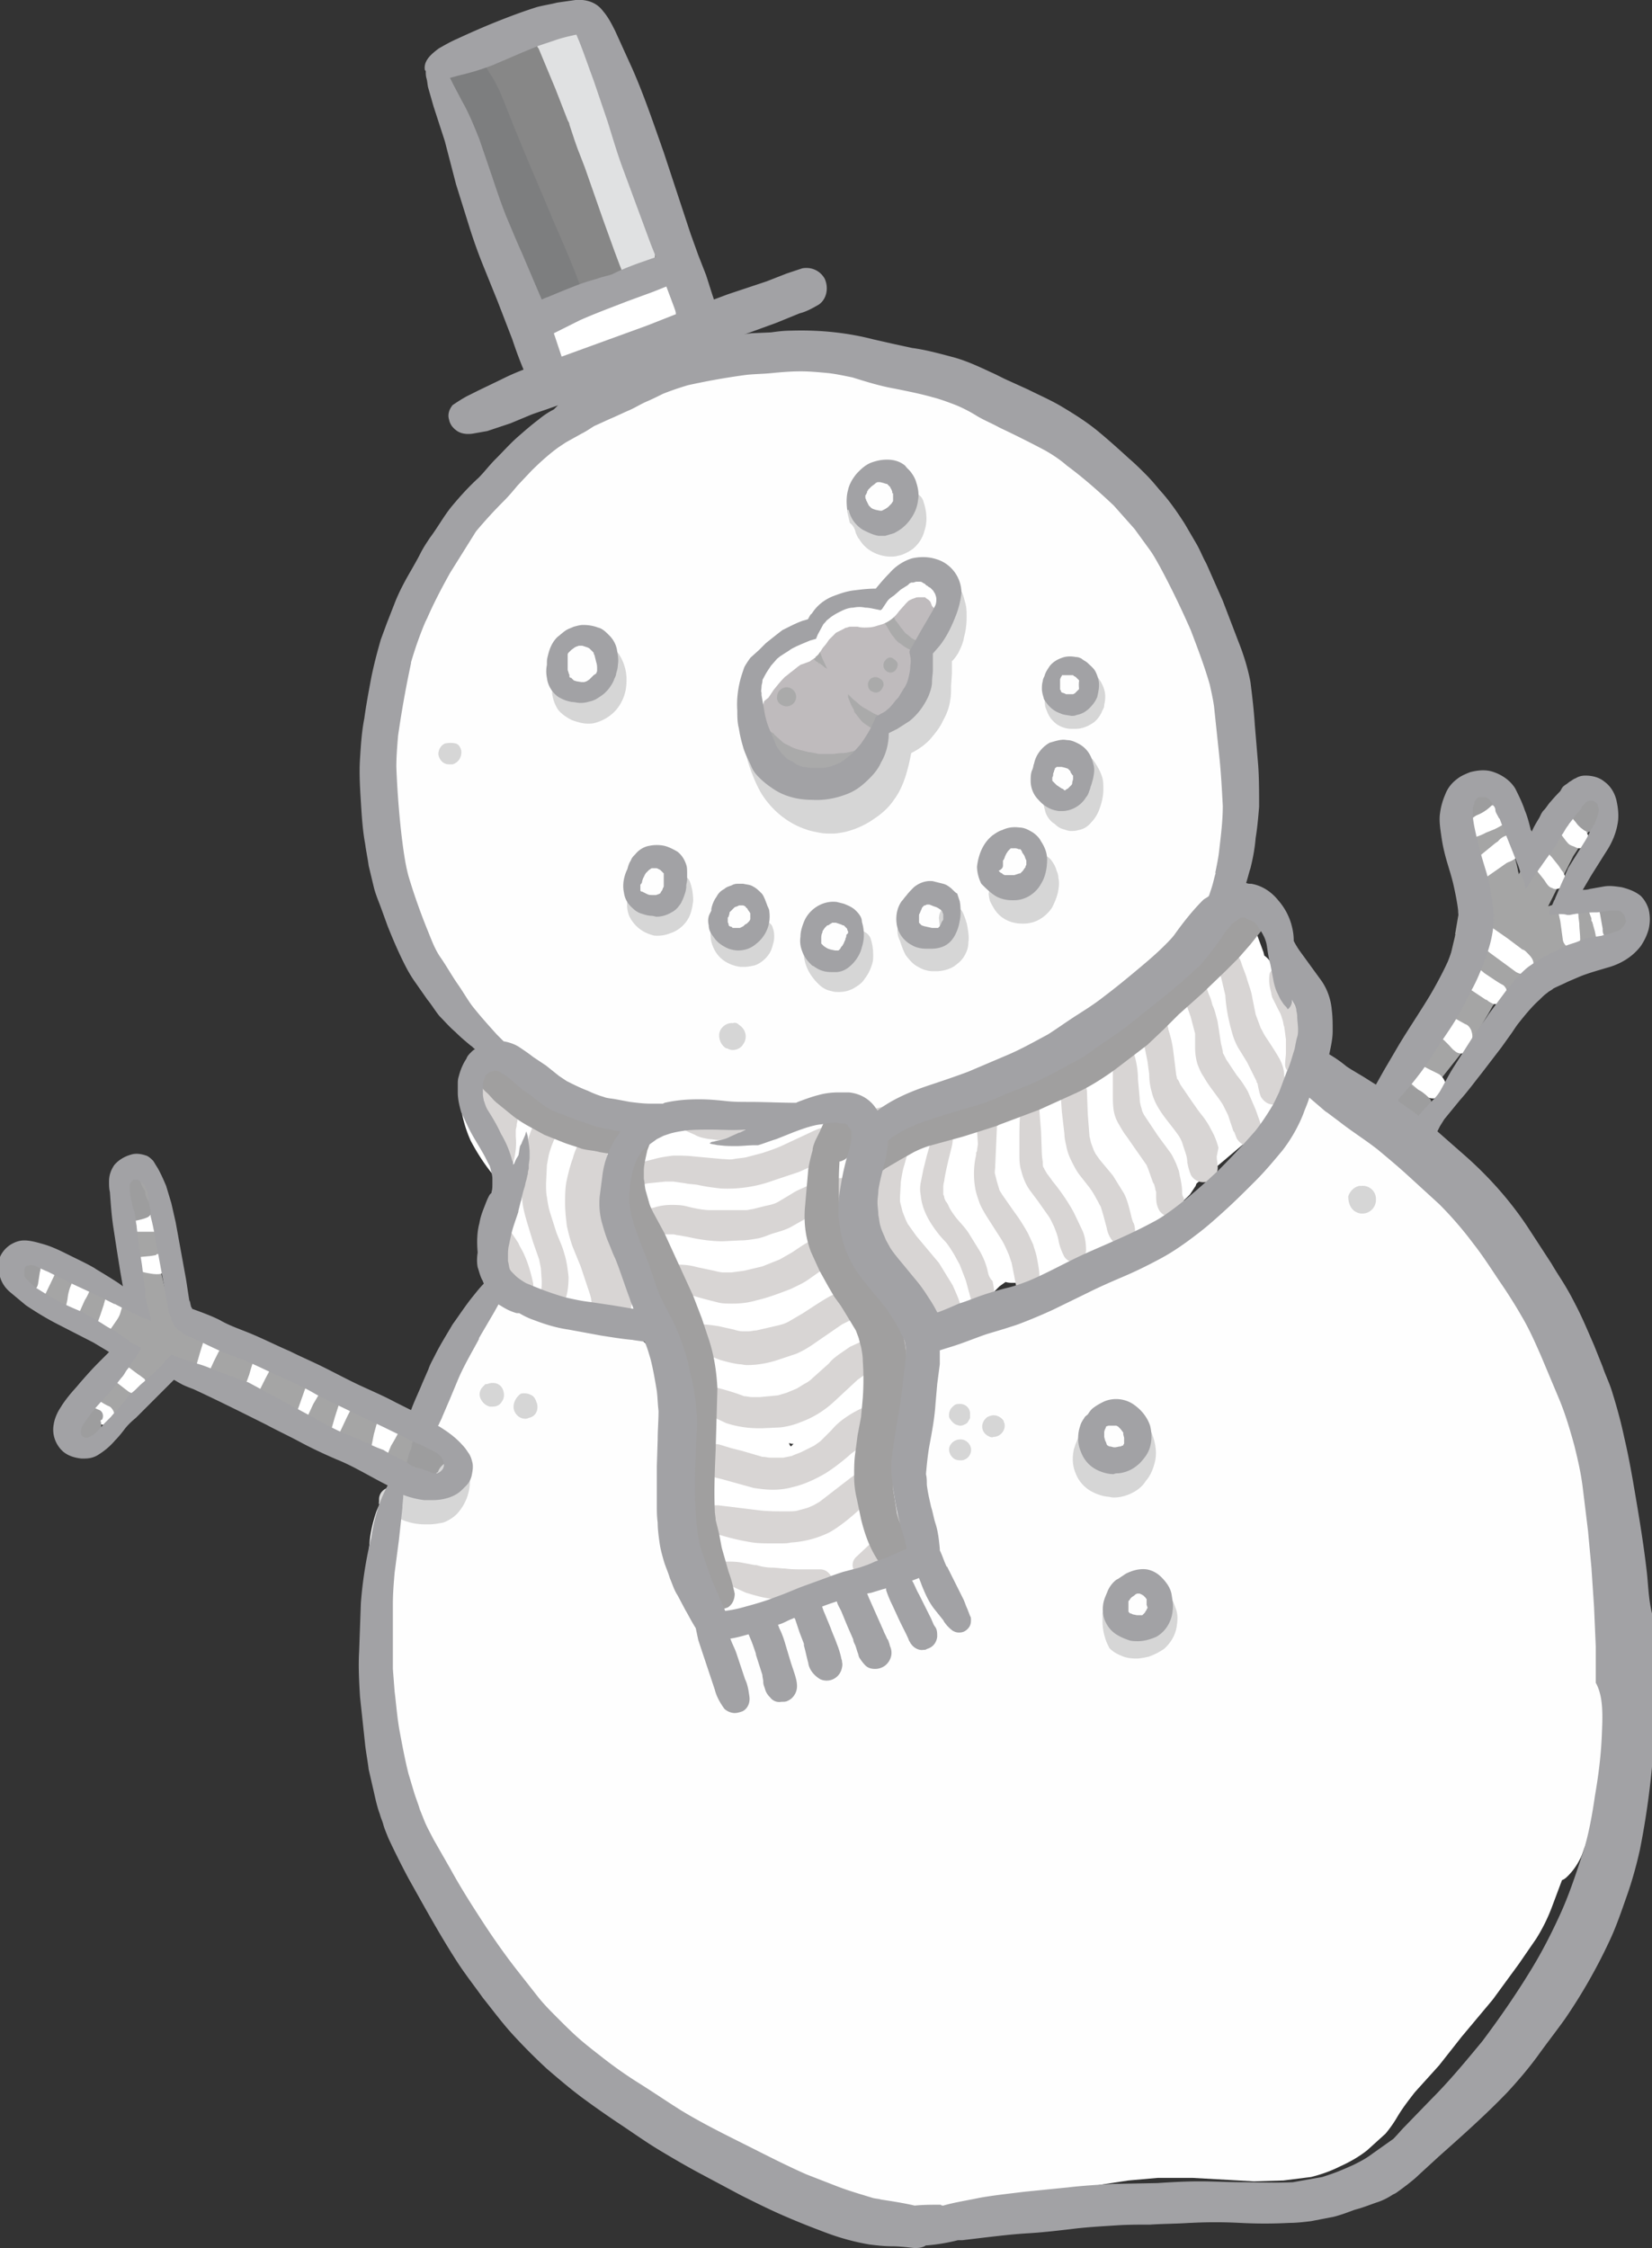 <svg xmlns="http://www.w3.org/2000/svg" viewBox="0 0 190.9 259.7"  xmlns:v="https://vecta.io/nano"><rect x="0" y="0" width="190.9" height="259.7" fill="#333333" stroke="none"/><path d="M151 118.2l-.4-.9-.6-1.8v-.1c.1-1.5-1-2.9-2.5-3.2h0-.2c-.2-.7-.6-1.4-1.2-1.8l-.1-.4-.7-1.9-.1-.3c.2-1.3-.5-2.6-1.7-3.2-1.3-.6-2.8-.3-3.7.8-.3.3-.5.7-.7 1.1l-2.9 4.7c-.4 0-.8.1-1.2.3-.6.3-1.1.7-1.5 1.3-.3.4-.6.9-.9 1.4l-.7 1.2-1.2 2h-.6c-.4 0-.7 0-1.1.1l-2.1.7c-1.3.6-2.6 1.4-3.7 2.3-.7.5-1.3 1.1-1.9 1.7a1.93 1.93 0 0 0-1-.3c-1.5-.3-3 .1-4.2 1.1-1 .7-1.8 1.5-2.6 2.3-.5 0-1.1.2-1.6.4-1.1.5-2.2 1.3-2.9 2.3-.2-.1-.4-.1-.6-.1-.8-.2-1.7-.1-2.5.2-.7.3-1.3.6-1.8 1.1l-.2.2-.6.4c-.8.6-1.6 1.2-2.2 2-.5.1-.9.3-1.4.6.1-.7.1-1.4-.2-2a3.11 3.11 0 0 0-1.2-1.6c-.3-.3-.7-.5-1.1-.6-1-.9-2.4-1.2-3.6-.6l-1 .6c-.3.2-.5.5-.8.8-1-.4-2.1-.3-3 .3l-1.2.8c-.4-.4-.8-.8-1.4-1.1s-1.4-.4-2.1-.4c-1 .1-1.9.6-2.5 1.3-1-.8-2.4-1-3.6-.5-.2.1-.4.2-.7.3-.3-.1-.5-.1-.8-.1-1.5 0-3 .8-3.7 2.2-.4 0-.8.1-1.2.3-.1-.8-.5-1.6-1-2.2-.8-.8-1.8-1.2-2.9-1.1-.3 0-.5.1-.7.1s-.4.1-.6.2c-.4-.3-.9-.6-1.4-.7-.1-.4-.3-.8-.5-1.1-.3-.4-.7-.7-1.1-1-.5-.3-1.2-.5-1.8-.5-.5-1.3-1.3-2.4-2.1-3.5-.4-.5-1-.9-1.6-1.2-.6-.2-1.2-.2-1.9-.1-1.4.4-2.4 1.5-2.7 2.9s-.3 2.9 0 4.3a15 15 0 0 0 1.1 3.6c1 1.9 2.2 3.6 3.6 5.1l.4.4-.7 1.7-.6 1.6c-.5 1.4-.7 2.8-.7 4.3.1.7.3 1.3.6 1.9a4.28 4.28 0 0 0 1.4 1.6c.8.5 1.6.8 2.5.9a3.53 3.53 0 0 0 1.5 1.7c1.1.7 2.3 1.2 3.6 1.4.6.1 1.3.1 1.9.1.7 0 1.4-.1 2.1-.2h.2c.9 0 1.7-.1 2.5-.5l.9-.6.3-.3.2.6.9 2.2 1.3 3.2L78 161l.3 2.7.2 2-.1 5.4.3 5c.2 1.6.5 3.1 1 4.6.2.5.4 1.1.7 1.6 0 .1.1.3.1.4-.6.7-.9 1.7-.7 2.6.2 1 1 1.9 2 2.3a4.53 4.53 0 0 0 1.6.3c.5 0 1-.1 1.4-.2.7-.2 1.3-.4 2-.7.9 0 1.8-.2 2.6-.5l.6-.2c.4-.1.8-.3 1.1-.6.7-.5 1.2-1.2 1.3-2v-.1l.4-.3.2-.2c1.2-.1 2.4-.5 3.4-1 .2.1.4.1.6.2.7.2 1.5.2 2.3 0 .7-.2 1.3-.6 1.8-1.1.8-.8 1.4-1.8 1.6-2.9 1-.5 1.8-1.5 2.1-2.6.5-1.9.6-3.8.3-5.8-.2-1.9-.6-3.7-1.1-5.5 0-.1-.1-.3-.1-.4l-.1-5.4-.2-5.7-.1-2.1 1.2.3v.1c.7 1.2 2.1 2 3.6 1.9a5.42 5.42 0 0 0 2.5-.6c.6-.3 1.3-.7 1.8-1.2.6-.4 1.1-.9 1.6-1.4l1.3-1.3.7-.5c.3.1.6.1.8.1.4 0 .9 0 1.3-.1.8.4 1.6.4 2.4.2l.5-.1 2-.6c1-.3 1.9-.6 2.8-1.1 1.7-.9 3.4-2 4.9-3.2l3.5-2.7 1.4-1.1.7-.6c.4-.3.7-.6 1-.9l.6-.9c.1-.1.1-.3.2-.4l3.1-2.6 2.6-2.2c1.5-1.3 2.9-2.6 4.2-4.1 1.7-2.1 3.2-4.6 3.2-7.4.1-.8-.1-1.5-.4-2.2h0zm-65.7 45.1v-.2l.2.2h-.2zm6.1 3.8c0 .1 0 .1 0 0h0c-.1-.1-.2-.2-.2-.4a.9.9 0 0 0 .5.1l-.3.3z" fill="#fff"/><g fill="#d8d5d4"><path d="M72.3 146c-.4-1.2-.9-2.3-1.5-3.4l-.8-2.2-.2-.9-.1-1.7.1-2.3.5-2.7.6-1.6.4-.9.3-.8c.1-.5-.3-1.1-.9-1.1h-.1c-.7.2-1.4.6-1.9 1.2a6.55 6.55 0 0 0-1.5 1.8c-.4.8-.8 1.6-1 2.4-.3.8-.5 1.6-.7 2.5s-.2 1.8-.2 2.7.1 1.7.2 2.6c.2.9.4 1.7.7 2.5l.9 2.2 1.1 3.3.1.4.2 1.7c.2 1 1 1.7 2 1.7h.1a2.16 2.16 0 0 0 2.1-1.5c.4-1.2.5-2.5.2-3.7l-.6-2.2zm-15.1-11.9a.76.76 0 0 0 .2.4c.2.2.4.4.7.5h.2c.5 0 .9-.3 1-.7.3-1 .4-2 .3-3v-.7c0-.2.1-.4.1-.6s.1-.4.1-.6.1-.4.2-.6l.2-.5v-.1l1.1-2.3c.2-.4 0-.9-.4-1.2l-.2-.1c-.2-.2-.5-.3-.8-.2-.4.2-.7.4-.9.7l-.6 1-.4 1-.5-.6-1.5-1.6-.2-.3c-.1-.2-.2-.4-.3-.7 0-.1-.1-.1-.1-.2v.1-1c.1-.2 0-.4-.2-.5s-.4 0-.5.2-.2.4-.2.5c-.1.2-.1.3-.2.5-.1.3-.2.7-.2 1.1 0 .7.1 1.4.3 2l.4.9c.2.3.4.6.6.8l1 1.1c-.2.2-.2.5-.2.7l1 4zm19.9-4.1h.4c.2 0 .5.1.7.2l.4.1.8.4.9.4c.5.3 1.1.4 1.7.5.3 0 .7.1 1 .1h.1c.3 0 .6 0 .8-.1.7-.1 1.3-.3 1.9-.5h0c.7-.2 1.3-.4 2-.7.5-.2.8-.8.6-1.3-.1-.2-.3-.4-.5-.6-.2-.1-.5-.1-.8 0l-2.1.7-1 .2h-.4c-.6 0-1.2-.1-1.8-.1H81c-.3 0-.6-.1-.9-.1l-1.6-.2h-.8c-.2 0-.4.1-.6.1-.1 0-.2.1-.3.1h0c-.2.1-.2.4-.1.5.2.2.3.3.4.3h0zm31.4 15.9l-2.6-3.1-1-1.4-.2-.4-.4-1-.3-1.2v-.5l.1-1.8c.1-.6.2-1.3.4-1.9l.5-1.8.3-1c0-.3.1-.6.2-.9l.3-1c.2-.5.2-1.1.1-1.6-.1-.4-.5-.6-.9-.5-.2 0-.3.1-.4.2l.1-.1c-.1 0-.1.1-.2.1-.2.2-.3.4-.3.7 0 .1-.1.1-.1.2-.2-.7-.9-1.2-1.6-1.4-1.1-.2-2.2.5-2.5 1.7-.1.8-.2 1.6-.1 2.5l-.1 4.7v.8c-.2.9-.3 1.9-.2 2.9v.4c0 .6 0 1.2.1 1.9v.1c-.1 0-.2-.1-.3-.1a6.15 6.15 0 0 0-2.7 0c-1.5.2-3 .8-4.3 1.7l-.9.6-1.4.8-2 .8-2.1.5-1.5.2h-.9c-.3 0-.7-.1-1.1-.2l-1.9-.4c-.7-.2-1.4-.3-2.2-.3s-1.6.1-2.3.3c-.5.1-.9.3-1.4.6a4.44 4.44 0 0 0-1.1.8.95.95 0 0 0 .2 1.3c.1 0 .1.1.2.1.5.1 1.1.1 1.6-.1l.5-.1h.9c.3 0 .5.1.8.1l1.7.4c1.2.4 2.4.7 3.6 1 .5.1 1 .1 1.5.1 1 0 1.9-.1 2.9-.4 1.3-.3 2.6-.8 3.9-1.3.6-.3 1.3-.6 1.9-1l1.7-1.2.8-.4.8-.3c.2-.1.7-.2 1.1-.3s.7-.1 1.1-.1h.4c.6 0 1.2-.3 1.5-.9l.7 1.2 1.2 1.8c.4.6.9 1.2 1.4 1.8l1.3 1.4.6.9c.2.5.5 1 .9 1.4l.2.1c.1.1.2.2.3.2h0c.4.2.8.4 1.2.4h.1c1 0 1.9-.7 2.3-1.6.5-1.2-.3-2.6-.8-3.8l-1.6-2.6zm42-26.9c0-.4-.1-.7-.2-1.1s-.2-.7-.4-1.1a4.67 4.67 0 0 0-.5-1l-.5-.8a4.67 4.67 0 0 1-.5-1c-.1-.2-.2-.4-.3-.7v-.2c0-.1 0-.3-.1-.5 0-.3-.3-.6-.7-.6a.65.65 0 0 0-.6.6c-.1.7 0 1.4.2 2.1 0 .2.1.4.1.5l.8 1.6c.2.3.3.7.4 1s.1.6.2.8v-.1.1l.2 1.5v1.4c0 .5-.1 1-.1 1.5s.4 1 .9 1h0c.5 0 .8-.3.9-.8l.2-2.4c.2-.4.1-1.1 0-1.8h0zm-36.4 27.7c-.2-.8-.5-1.5-.9-2.2l-1.3-2.1c-.4-.6-.9-1.1-1.4-1.7-.3-.4-.6-.8-.8-1.2-.1-.2-.2-.5-.4-.7-.1-.2-.2-.4-.2-.6l-.1-.2v-.7c0-.2 0-.5.1-.8.1-.8.3-1.6.5-2.5l.3-1.2c.1-.4.2-.8.2-1.3.1-.8 0-1.7.1-2.5s0-1.6 0-2.4v-.2c0-.4-.3-.7-.6-.7h-.1c-.4 0-.6.3-.6.7v.3c-.1.4-.1.8-.2 1.2v-.1l-.7 2.2-.5 2.1-.4 1.4-.4 1.6-.3 1.5c-.1.5-.1 1 0 1.5.1 1.1.5 2.1 1.1 3.1.5.8 1.1 1.6 1.8 2.3.4.5.7 1 1 1.5l.6 1.1.7 1.8.6 2.2c.2.5.7.9 1.3.9h.3c.7-.2 1.1-.8 1.1-1.4 0-.5-.1-1.1-.2-1.6-.4-.4-.5-.8-.6-1.3h0zm5.7-1.5c-.1-.5-.3-1-.4-1.4l-.6-1.3c-.5-.9-1-1.7-1.6-2.5l-1.4-2c-.1-.2-.2-.3-.3-.5l-.3-1-.2-.8c-.1-.3 0-.6 0-.9l.2-4.6-.1-2.5c0-.4-.1-.8-.2-1.2s0-.6 0-.9-.2-.6-.4-.8c-.5-.4-1.3-.3-1.7.2-.2.2-.3.5-.3.8l.3 3.3.2 3c0 .3-.1.6-.1.9-.1.1-.1.2-.1.3h0v.1l-.1.5a9.71 9.71 0 0 0 0 3.4c.1.6.3 1.1.5 1.7.2.5.5 1 .8 1.5l1.6 2.5c.4.6.7 1.3 1 2l.3.9.3 1.5.3 1.6c.2.5.7.9 1.3.9h.3c.4-.1.7-.3.9-.6s.2-.6.2-.9c0-.4-.1-.8-.1-1.2s-.2-1.5-.3-2h0zm4.3-5.1c-.7-1.3-1.6-2.6-2.6-3.8l.1.1-.6-.8-.3-.5c-.1-.2 0-.1-.1-.2s-.1-.4-.1-.6-.1-.6-.1-1v.2l-.1-2.8-.2-2.5-.3-2.7-.3-1.4c0-.2-.1-.4-.2-.6s-.1-.4-.2-.6-.4-.4-.6-.3h0c-.1 0-.2.1-.3.1h0l-.1.1c-.1.1-.1.2-.1.3v2.4l-.1 3.1c-.1 1-.1 2.1-.1 3.1v1.6c0 .6 0 1.3.2 1.9.2.8.5 1.6 1 2.3l.9 1.2 1.2 1.7c.3.4.5.9.7 1.3.2.5.4 1 .5 1.5.1.6.3 1.2.6 1.8a1.3 1.3 0 0 0 1.2.8h.3c.6-.1 1-.6 1.1-1.3 0-.8-.1-1.6-.4-2.3l-1-2.1zm6.6.3c-.2-.8-.4-1.7-.8-2.5l-1.3-2.1-1.5-1.8-.5-.7-.2-.4-.3-.8c-.1-.3-.1-.5-.2-.8l-.2-2.6-.1-2.7-.5-2.8-.3-1.4-.2-1.2v-.1c0-.3-.1-.5-.3-.6 0-.1-.1-.3-.1-.4s0-.1-.1-.2c-.2-.7-.8-1-1.5-.9-.6.1-.9.7-.9 1.2.1 1.1.3 2.1.5 3.1s.2 1.9.3 2.8l.2 2.9.3 2.6c0 .4.1.9.2 1.3.1.6.3 1.2.6 1.8s.6 1.2 1 1.7l1.1 1.4a9.13 9.13 0 0 1 .8 1.3c.2.3.3.6.5.9l.3 1 .4 1.5c.1.6.4 1.2.8 1.6a1.52 1.52 0 0 0 2 0c.2-.2.3-.4.4-.6h0c.1-.5.1-1.1-.1-1.6-.1-.1-.2-.5-.3-.9h0zm5.9-2.7c0-.5-.1-1.1-.2-1.6-.1-.3-.1-.6-.2-.9l-.3-.8c-.2-.4-.4-.9-.7-1.3l-1.4-1.9-1.6-2.4-.2-.4-.1-.4c-.1-.3-.2-.7-.2-1.1l-.2-2.2c0-.8-.1-1.6-.3-2.4l-.6-2.2-.7-2.4c-.2-.7-1-1-1.7-.8a1.21 1.21 0 0 0-.7.7c-.1.3-.2.6-.1.8l.7 2.9.5 2.3v2.9c0 .6 0 1.2.1 1.8s.3 1.1.6 1.6.5.9.9 1.4l.9 1.3 1.4 2 .2.5.6 1.7v-.2l.2.7v.1l.1.3v.6c0 .6.1 1.1.4 1.6.3.4.8.7 1.3.7.8 0 1.4-.6 1.5-1.3v-.9c-.2-.3-.2-.5-.2-.7h0zm4.2-5.1c-.2-.8-.5-1.5-.9-2.2-.3-.6-.7-1.2-1.2-1.8l-.3-.4-.7-1-1.3-1.9c-.1-.2-.2-.5-.4-.7h0c0-.2-.1-.4-.1-.6l-.3-2.4c-.1-.9-.3-1.8-.6-2.7v-.1c-.2-.8-.4-1.5-.7-2.3s-.6-1.6-1.1-2.4c-.5-.6-1.3-.8-2-.3-.5.3-.7.9-.6 1.4.2.7.4 1.3.7 1.9l.5 1.6.8 3.9.2 1.5c0 .7.1 1.4.3 2.1.5 2 2 3.4 3.1 5 .2.3.4.7.5 1.1l.3.9c.1.3.2.7.2 1.1.1.5.2.9.4 1.4.4.8 1.4 1.1 2.2.7.6-.3 1-1 .9-1.7 0-.4-.1-.7-.1-1.1l.2-1zm4.3-4.4l-.9-2.1c-.4-.7-.8-1.3-1.3-1.9l-1.2-1.8-.3-.6c-.1-.1-.1-.3-.1-.4-.1-.3-.1-.5-.2-.8l-.4-2.6c-.2-.7-.3-1.3-.6-1.9-.1-.4-.2-.8-.4-1.2l-.7-2-.5-1.1-.6-1c-.4-.6-1.3-.8-1.9-.3-.5.4-.7 1-.5 1.6l.6 1.3.8 2.1.7 2 .5 1.9v1.6c0 .7.1 1.4.3 2 .2.5.4 1 .7 1.4.6 1.1 1.5 2.1 2.2 3.2l.6 1.2.6 1.8.1.2v-.1l.3.8c.3.5.8.9 1.4.9.2 0 .4 0 .5-.1.6-.3 1.1-.9 1-1.6h0c0-.4-.1-.7-.2-1.1l-.5-1.4zm2.8-5.8c-.5-.9-1.1-1.8-1.7-2.7-.2-.3-.3-.6-.5-.9l-.6-1.6-.4-2c-.1-.7-.4-1.4-.6-2.1s-.5-1.3-.7-2c-.1-.2-.1-.3-.2-.4s-.1-.2-.1-.3c-.2-1-.6-1.9-1.2-2.7-.2-.3-.6-.5-1-.6-.2-.2-.3-.4-.5-.6-.3-.3-.7-.2-1 .1v.1c-.2.3-.2.7 0 .9l.1.3c-.2.4-.1.9.1 1.3l.2.3c.1.2.2.5.3.7l1 2.7.5 2.1v.1c.1 1.5.4 2.9.8 4.3.2.7.5 1.4.9 2l.8 1.3 1.1 2.2c0 .1 0 .2.1.2.1.5.2 1.1.4 1.6.3.5.8.9 1.4.9.3 0 .5-.1.7-.2.4-.2.7-.5.8-.9 0-.1.1-.3.1-.4h0c0-.6-.1-1.2-.3-1.8 0-.7-.2-1.3-.5-1.9h0zm-87.6 14.5h0z"/><path d="M65.2 144.8c-.2-.8-.6-1.6-.9-2.4l-.7-2.2c-.2-.6-.3-1.2-.4-1.9-.1-.5-.1-1-.1-1.6l.1-2.1.2-1.1c.2-.8.5-1.6.9-2.4h0l.6-1.2c.2-.4.3-.5.5-.8.2-.2.3-.4.4-.7.2-.5.1-1.1-.3-1.4s-.9-.4-1.3-.2c-.3.2-.6.4-.9.7-.4.3-.7.7-.9 1.1-.5.8-.9 1.6-1.2 2.5-.3.8-.6 1.7-.8 2.6l-.2 2.6v.3c0 .8.1 1.7.2 2.5.1.7.3 1.4.5 2.1l.7 2.3.7 2 .2 1 .1 1.5c0 .4 0 .8-.1 1.2v-.2c0 .3-.1.6-.1.8 0 .7.5 1.3 1.2 1.5h.3c.5 0 1.1-.3 1.3-.8.4-1 .5-2 .5-3-.1-.8-.2-1.8-.5-2.7h0zm-4.6.2c-.2-.5-.5-.9-.7-1.4l-.8-1.2-.4-.7c-.1-.2-.2-.4-.2-.6v-.6c0-.3-.2-.6-.5-.8v-.6c0-.2-.2-.4-.4-.4s-.4.2-.4.4v.7a.55.55 0 0 0-.3.5c.1.9.3 1.8.6 2.7l.7 1.8 1.3 4.1c.1.4.5.7 1 .7.1 0 .2 0 .4-.1.5-.2.8-.7.7-1.3-.2-.9-.5-2.1-1-3.2zm10.1-6.9c0 .3.1.5.4.6.1 0 .2 0 .3.1.1 0 .3 0 .4-.1l1.1-1.1.7-.5a.76.76 0 0 1 .4-.2c.1-.1.3-.1.4-.1l.5-.1 2-.2h.9l1.4.2c.4.1 1 .1 1.5.2.9.2 1.7.3 2.6.4 2 .1 4.1-.2 6-.9l3-1 2.7-1.2c.4-.2.7-.3 1.1-.4l.4-.1.6-.1H97h1c.9 0 1.7-.7 1.7-1.7 0-.8-.6-1.6-1.4-1.7-.8-.2-1.7-.2-2.5-.1-.7.1-1.5.4-2.1.7l-3 1.4c-.8.4-1.7.7-2.6 1l-1.9.5c-.5.1-.9.1-1.4.2s-.9 0-1.3 0l-3.3-.3c-.8-.1-1.6-.1-2.4-.1-.8.1-1.5.2-2.2.4l-1.2.3c-.4.1-.8.3-1.2.5-.3.2-.6.5-.9.8s-.6.6-.8 1c-.5.4-.7.9-.8 1.6h0zm3.8 5l.6-.3.4-.1 1.2-.1h1c.4 0 .4.1.7.1l1.1.2c1.3.3 2.7.5 4 .5l2-.1c.7 0 1.3-.1 1.9-.2.7-.1 1.3-.4 1.9-.6.7-.2 1.4-.4 2-.7l1.6-.9c.5-.3 1.1-.6 1.7-.9l1.4-.6c.5-.2 1.2-.3 1.8-.5.7-.2 1.2-1 1-1.7s-.8-1.1-1.5-1.1-1.4.1-2.2.3l-1 .3-.8.3c-.6.3-1.2.5-1.8.9l-1.5.9c-.5.3-1 .4-1.5.5l-1.6.4c-.2 0-.4.1-.7.1H82c-.7 0-1.7-.2-2.5-.4-.7-.2-1.3-.2-2-.2a6.28 6.28 0 0 0-1.9.3c-.5.1-1 .3-1.4.5a4.44 4.44 0 0 0-1.1.8c-.4.3-.7.6-.9 1-.3.5-.5 1.1-.4 1.6s.7.8 1.2.7c.1 0 .2-.1.3-.1l.5-.4c.3-.3.5-.4.7-.5h0zm3.4 12.4h.3c.3 0 .5.1.7.1l.6.2 1.9.6 1.8.7c.7.2 1.4.4 2.2.5.3 0 .6.1.9.1 1.2 0 2.4-.2 3.6-.6l2.1-.7c.7-.3 1.4-.7 2.1-1.2l3.2-2.2.8-.4c.5-.2 1.1-.5 1.7-.6l2.6-.6c.9-.3 1.3-1.3 1-2.2-.3-.7-1-1.2-1.8-1.1l-1.7.3h.1c-1.4.2-2.7.7-4 1.3-1.1.6-2.1 1.3-3.2 2l-1.7 1c-.4.2-.7.3-1.1.4l-2.6.6c-.3 0-.6.1-.9.1h-.7c-.3 0-.7-.1-1-.2l-1.8-.4c-.7-.1-1.3-.2-2-.2s-1.3 0-2 .2c-.4.1-.8.2-1.2.4-.5.2-1 .5-1.3 1a.78.78 0 0 0 .2 1h0c.1.1.3.2.5.2h.2c.1 0 .1 0 .2-.1h.2l.1-.2zm6 8.9c1.2.4 2.5.6 3.8.6h.4l2.1-.1c.8-.1 1.6-.3 2.3-.6 1.4-.5 2.7-1.3 3.8-2.3l2.8-2.6.7-.5.6-.4.8-.3c.3-.1.5-.1.8-.2l2.4-.3c.8-.2 1.4-1 1.3-1.9s-.8-1.5-1.7-1.6c-1 0-2.1.1-3.1.4-.5.1-1 .3-1.4.4l-1.3.6-1.3.9c-.4.3-.8.6-1.1 1l-1.9 1.7c-.3.3-.6.5-1 .7l-.8.5-1.2.5-1 .3-2.1.2h-.9c-.3 0-.6-.1-.9-.1-1.3-.5-2.7-.9-4.1-1.2-.4 0-.9 0-1.3.1s-.8.1-1.2.2-.8.2-1.1.4a1.36 1.36 0 0 0-.7 1.1c0 .8 1 1.1 1.6 1.1l1.7.2c.6.1.9.3 1.3.4h-.1.1l1.7.8zm-5.5 5.5c.2.1.4.1.6.1l.7.1 2.2.4 1.6.4 3.6 1c.7.1 1.4.2 2.2.2h.1a8.33 8.33 0 0 0 2.2-.3c1.3-.3 2.6-.9 3.8-1.6 1.1-.7 2.1-1.5 3-2.3l1.1-.8 1.2-.7c.4-.2 1-.4 1.6-.6l.7-.2a1.96 1.96 0 0 0 1.3-2.4c-.3-1-1.2-1.6-2.2-1.4-1.5.4-3 1-4.3 1.9-.6.4-1.2.9-1.7 1.5l-1.3 1.3-.7.5-1.4.7c-.4.2-.8.3-1.2.5l-1 .2h-1.4c-.4 0-.6-.1-1-.1l-2.4-.7-1.2-.3-1.3-.4c-.4-.1-.8-.1-1.3-.1s-1.1 0-1.6.2-.9.3-1.3.6c-.4.2-.8.4-1.2.7-.3.3-.3.9 0 1.2.1.2.3.3.6.4h0zm27-1c-.5-.1-.9-.2-1.4-.2-1.1-.1-2.2.1-3.3.6-.9.4-1.7.9-2.5 1.5l-3.5 2.7-.7.4-.7.3-1.1.3c-.3.1-.9.1-1.3.1-1 0-2 0-3-.1l-4.9-.6h-1.4c-.4 0-.9.1-1.3.1l-1.3.3c-.4.1-.9.3-1.2.6h0c-.3.4-.3 1.1.1 1.4l.1.1c.3.2.7.2 1.1.1h1c.3 0 .7.1 1.1.2l1.1.3.8.3c1.3.4 2.6.7 3.9.9.7.1 1.5.1 2.3.1h.9c.4 0 .8 0 1.2-.1a11.57 11.57 0 0 0 4.5-1.2c1.2-.7 2.3-1.6 3.4-2.6l2.3-1.7c.2-.2.5-.3.8-.4.2-.1.3-.2.5-.2l2.4-.4c.6-.1 1.1-.7 1.1-1.4 0-.6-.4-1.2-1-1.4h0zm-10.6 12.4h-2c-.7 0-1.4 0-2.1-.1-.5 0-1-.1-1.5-.1s-1.2-.1-1.8-.3h0-.2l-1.6-.3c-.6-.1-1.2-.1-1.8-.1s-1.2-.1-1.8-.1c-.3 0-.6.1-.9.1s-.6.2-.8.4-.3.6 0 .8c.1.1.2.2.3.2h.1l.1.1v.1c0 .2.2.4.5.4.2 0 .3-.1.4-.3l1 .4 1.2.4 1.2.6 1.1.5c1 .3 2 .6 3 .7.8.1 1.6.1 2.3.1h.5c1 0 2.1-.2 3.1-.6.7-.2 1.2-.8 1.1-1.6-.1-.7-.7-1.3-1.4-1.3h0zm-14.1.6h0zm24.4-7.1c-.2-.3-.6-.4-.9-.3-.3.2-.6.5-.8.8l-.5.6-1.1 1.3-1.3 1.2-1.6 1.5c-.5.5-.5 1.3 0 1.8.2.3.6.4.9.4s.5-.1.7-.2c.6-.5 1.2-1 1.7-1.6l1.3-1.5c.1-.1.2-.3.3-.5l.2-.4c.2-.3.3-.6.5-.9.3-.6.6-1.1.7-1.8h0c0-.1 0-.3-.1-.4h0z"/></g><g fill="#a09f9f"><path d="M145.5 103.7c-.7-.4-1.5-.4-2.2 0a11.46 11.46 0 0 0-2.2 2.2l-1.3 1.5-1.7 1.8-1.6 1.8-2.3 2.4.1-.1-.1.1h-.1l-2.2 2.1-2 2c-1.3 1.1-2.7 2.1-4.2 3.1l-2.5 1.5-7.4 3.2-2.2.8-4.1 1.3c-1.6.4-3.1.9-4.5 1.6-.7.4-1.4.8-2 1.3l-1.8 1.6c-1 1.3-1.7 2.7-2.2 4.2v-.1l-.2.4c-.3.1-.4.4-.4.8 0 .2.1.3.2.5s.3.3.6.3c.2 0 .3-.1.5-.1.2-.2.4-.4.6-.7l.4-.5.7-.9c.2-.3.3-.4.5-.5.1-.1.3-.2.4-.3l1.7-1 1.6-.9a12.2 12.2 0 0 1 1.7-.7l4-1.1 4.1-1.3h-.1l4.8-1.8 4.4-2c1.5-.7 2.9-1.6 4.3-2.6l3.8-2.9 1.9-1.8 1.7-1.7 2.8-2.5 2.7-2.6 1.4-1.4 1.4-1.6 1.2-1.5.5-.7c.2-.4.4-.9.5-1.3 0-.7-.5-1.5-1.2-1.9h0z"/><path d="M134.1 113.6h0zm-29.7 63.3c-.2-.4-.3-.8-.5-1.2l-.2-.6-.5-3.1v-1.4c.1-1.2.3-2.3.6-3.5l.2-1.1c.4-1.6.7-3.3.8-5v-2.4l-.1-2.5c-.1-.8-.3-1.7-.5-2.5-.2-.9-.6-1.8-1.1-2.6-.4-.7-.9-1.4-1.4-2.1l-1.2-1.7-.7-1.2c-.2-.4-.6-.9-.9-1.3-.4-.6-.8-1.2-1.1-1.9l-.3-.6-.3-1.2c-.1-.4-.1-1-.2-1.4-.1-1.7-.1-3.5 0-5.2v-.2c.4-.1.8-.3 1-.6.1-.2.2-.3.3-.5s.1-.4.2-.6l.2-.7.2-1 .1-1c0-.4 0-.8-.1-1.2-.2-.7-.9-1.2-1.6-1.2h-.1c0-.2-.2-.3-.4-.4-.2 0-.4.1-.5.2-.1 0-.1.1-.2.2v.3c0 .1-.1.2-.1.2-.1.1-.3.3-.3.5-.1.2-.1.4-.2.6l-.8 1.8-.5 1c-.1.3-.3.7-.3 1.1-.2.7-.4 1.5-.5 2.2l-.4 4.6c-.1 1.7.1 3.3.7 4.9l1 2.2 1 1.8.7 1.2.8 1.1v-.1.1l.1.2c0-.1-.1-.1-.1-.2l1.7 2.8.3.8c.1.3.2.8.3 1.1.1.5.2 1.1.2 1.6.1 1.4.1 2.9 0 4.3l-.2 2.2-.4 2.1-.3 2.3c-.1.8-.1 1.7-.1 2.5a10.68 10.68 0 0 0 .3 2.5l.5 2.4c.2.8.4 1.5.7 2.3s.7 1.6 1.2 2.4c.6.8 1.7 1 2.6.5s1.2-1.6.8-2.5c0-.4-.2-.8-.4-1.3h0zm-8.2-49.1h0zm-12.8 51l-.3-1.6-.4-1.6c0-.4-.1-.7-.1-1.1-.1-2.3 0-4.7.1-7l.2-7.1c-.1-2-.4-3.9-1-5.7l-.8-2.4-1-2.6-3.3-7.2-1.3-2.4c-.2-.4-.4-.8-.5-1.2l-.4-1.4c-.1-.4-.1-.9-.2-1.3v-1c0-.4.1-.9.2-1.4l.2-.9.3-.8c.1-.3.3-.5.5-.8s.4-.6.7-.9l.2-.2h.1c.4-.3.5-.8.3-1.2-.3-.4-.8-.6-1.3-.3 0 0-.1 0-.1.1-.8.5-1.6 1.2-2.2 2-.1-.8-.6-1.5-1.3-1.8-.6-.2-1.1-.3-1.7-.3l-1.5-.1-.6-.1-3.4-1-1.6-.7-1.7-.7-1.3-.8-1.6-1.2-.9-.6c-.2-.1-.5-.2-.7-.3s-.5-.3-.7-.4h0l-.3-.3a.55.55 0 0 0-.5-.3c-.2 0-.4 0-.5.1-.3.3-.5.7-.3 1.1.1.5.2.9.4 1.3.2.5.6 1 1 1.4.5.4.8.9 1.3 1.3l1.6 1.3c.6.5 1.2.9 1.9 1.3l2 1.1 2 .8c.7.3 1.5.5 2.3.8.7.2 1.4.2 2.1.4.6.1 1.1.2 1.7.2.3 0 .6 0 .8-.1h.1c-.5 1-.8 2.1-.9 3.3-.1.9-.1 1.7 0 2.6 0 .4.1.9.2 1.3.1.3.1.7.3 1l.9 2.3.6 1.8 1.5 4 1.6 3.8.8 2.5.8 2.6c.2 1 .3 2 .4 3v3.2l.2 10.6c.1 1 .3 1.9.6 2.9l.7 2.5c.3.9.6 1.7 1 2.5.4.9.9 1.7 1.6 2.4.3.3.7.5 1.1.4.3 0 .5-.1.8-.2.5-.3.8-.9.8-1.6-.2-.9-.4-1.7-.7-2.5l-.8-2.8z"/></g><path d="M50.8 167.1c-1.8-1.3-3.8-2.1-5.7-3.2l-4.8-2.7-5-2.6-4.9-2.1-10.4-4.1c-.1-.9-.4-1.8-.7-2.6l-.6-2.4c-.2-.8-.1-1.5-.1-2.3l-.4-4.3-.4-2.3-.3-1.1c-.1-.4-.2-.8-.4-1.2-.1-.3-.3-.6-.5-.9-.7-.9-2.1-1.1-3-.4-.6.4-.9 1.1-.9 1.9 0 .3.1.6.1.9l.2.8.2 1.6.3 1.8c.2 1.2.2 2.3.4 3.5l.7 3.8c0 .2.1.5.2.7s0 .3 0 .4v.1l-4.4-1.7c-1.6-.6-3.2-1.4-4.8-2.2l-1.8-1c-.6-.4-1.2-.7-1.8-.9-.5-.2-1.1.1-1.3.6v.1c-.1.4 0 .8.4 1.1.6.7 1.3 1.3 2 1.8l2 1.4.1.1 2.4 1.7c.9.6 1.8 1.1 2.7 1.6l3.8 2.1-.6.8-1.1 1.4-1.2 1.6-1.1 1.8-.2.4c-.1.2-.3.4-.4.6 0 .1-.1.1-.1.2l-.9 1.5c-.1.1-.1.2-.2.3s-.1.1-.1.2l-.2-.1c-.4.3-.6.9-.3 1.3h0c.2.3.5.5.9.5h.1c.7-.1 1.3-.5 1.8-1.1l.3-.3h.1c.6.2 1.3.1 1.8-.3 1-.8 1.8-1.9 2.7-2.8l2.2-2.1 1.3-1.1.5-.5 6.2 2.9 2.3 1 2.5 1 5 2.3-.3-.2 2.7 1.4 5.1 2.9 5.3 2.6c.3.1.7.2 1 .2 1.4 0 2.5-1.1 2.5-2.5.1-.7-.3-1.4-.9-1.9h0zm137-62.5c-.4-1.1-1.4-1.7-2.6-1.7l-1.4.3-1.4.4-2.5.8-1 .3 2.9-5.8.4-.6 1.6-2.6 1.3-2.5c.5-1.1 0-2.3-1-2.8-.9-.4-1.9-.2-2.5.6-.6.7-1.1 1.5-1.5 2.4l-1.5 2.6-1.6 2.6-1.5 2.4c0-.2-.1-.3-.1-.5-.2-1-.5-2-.9-3l-1.2-3.1-.7-1.8c-.2-.5-.5-.9-.8-1.3-.3-.2-.7-.4-1.1-.4-.8 0-1.5.6-1.6 1.4-.7.4-1.1 1.1-1.1 1.9h0v.2c0 1.5.2 3 .3 4.5l.4 4.7v1.1l-.6 3.5c0-.1 0-.2.1-.3l-.5 2.1-.6 2-1.3 3-4.4 8.8v-.1l-.1.1a9.13 9.13 0 0 0-.8 1.3c-.5 1.1 0 2.4 1.1 2.9.3.1.6.2.9.2.7 0 1.4-.3 1.8-.9l.9-1.1 1.1-1.3 2.3-2.9c1.5-1.8 2.8-3.8 3.9-5.8l1.3-1.6 1.1-.9 2.2-1.5-.3.2 2.3-1.3 2.7-1.3 4.9-2.2c1-.5 1.5-1.8 1.1-3h0z" fill="#a5a5a5"/><g fill="#fff"><path d="M11.2 161.6l-1.4-1c-.4-.3-.9-.2-1.3.1a1.05 1.05 0 0 0 0 1.3l1.4 1.3c.4.4.9.7 1.4 1 .2.2.4.3.7.3.4 0 .8-.2 1-.5.4-.5.2-1.2-.3-1.6-.5-.2-1-.5-1.5-.9h0zm4.8-2.8l-1.2-.9c-.6-.4-1.2-.7-1.9-1-.4-.1-.9 0-1.1.3h0c-.1.1-.1.1-.1.2a.91.91 0 0 0 0 1l.3.3c.2.1.4.3.5.4.2.2.5.3.8.5l.3.2.9.7.4.3c.2.1.4.2.7.2.7 0 1.2-.5 1.2-1.2 0-.2 0-.3-.1-.5-.3-.2-.5-.4-.7-.5h0zM6 145.1c-.6-.3-1.2-.1-1.5.5l-.3.9-.1.7-.3 1.2-.2.7c-.1.2-.1.4 0 .6 0 .1 0 .1.1.2h0c.1.2.3.3.5.4h.2c.3 0 .6-.2.7-.5l1.2-2.5.4-.6c.1-.6-.1-1.3-.7-1.6z"/><path d="M8.4 152.6c.3-.1.6-.3.6-.6l.8-1.8c.4-.6.7-1.4.9-2.1a1.1 1.1 0 0 0-.6-1c-.4-.2-.8-.1-1.1.1-.7.8-1.1 1.8-1.2 2.9l-.3 1.4c0 .2 0 .5.1.7s.4.4.6.4h.2zm3.2 2h.1c.3 0 .6-.2.7-.5h0v.1c.1-.1.1-.3.2-.4l.9-1.3c.2-.3.3-.5.4-.8l.3-1c.1-.6-.3-1.2-.9-1.2a1.1 1.1 0 0 0-1.2.8c0 .1-.1.3-.1.4l-.4 1.2-.4 1.1-.1.5c0 .1 0 .2-.1.3 0 .4.2.7.6.8h0zM19 145c-.3-.1-.6-.2-.9-.1l-.1.1-.6.1-2.1.2h-.1c-.4-.1-.7.1-.9.4-.2.4 0 .9.4 1h.1c.4.1.8.2 1.1.2s.5 0 .8.1c.5.1 1 .2 1.4.2.2 0 .4 0 .6-.1.6-.1 1-.7.9-1.4v-.1c-.1-.2-.3-.4-.6-.6h0zm-4.9-3c.1.1.3.1.4.1.2 0 .3.1.5.1.4.1.9.1 1.3.1h1.8c.6-.1 1-.6.9-1.2s-.6-1-1.2-.9l-2.1.6c-.2 0-.3.1-.5.1h-.6c-.1 0-.3 0-.4.1-.1 0-.1.1-.2.2-.2.3-.1.6.1.8zm11.1 12.1c-.5-.3-1.2 0-1.5.5 0 0 0 .1-.1.1l-.5 1.6-.4 1.4v.1c-.1.4 0 .8.3 1 .1.1.3.1.5.1s.4-.1.5-.2.2-.2.2-.3l.5-1.1.5-1c.2-.4.3-.4.4-.7.3-.5.2-1.2-.3-1.5 0 0 0 0-.1 0zm5.8 2.1c-.5-.3-1.2-.1-1.5.5-.3.7-.5 1.4-.7 2.1l-.4 1.1-.3 1c-.1.5.2.9.6 1h.3c.4 0 .8-.4.8-.8l.1-.3.8-1.6.8-1.5c.2-.6 0-1.2-.5-1.5zm5.9 2.4c-.5-.2-1.1.1-1.2.6L34 164c-.1.2-.1.5.1.7.1.1.3.1.4.1s.3 0 .4-.1h0l.2-.2c.2-.3.3-.7.5-1l.6-1.3 1.3-2.2c.2-.5 0-1.1-.4-1.3-.1 0-.2-.1-.2-.1zm3.8 2c-.5-.2-1 .1-1.2.6l-.8 2.5-.4 1.4-.2.6c-.1.3-.1.5-.1.8 0 .2.2.4.4.4h.1c.1 0 .3-.1.3-.2h0c.1-.1.1-.2.1-.3l.2-.6.2-.4.8-1.7c.3-.6.6-1.2 1-1.7s.2-1.1-.4-1.4h0zm4.9 2.1c-.8-.3-1.6.1-1.8.9l-.3 1-.3 1.1-.4 2c0 .1-.1.2-.1.3-.3.4-.1 1 .3 1.3.1.1.3.1.5.1.1 0 .3 0 .4-.1.4-.3.7-.7.8-1.1l.5-1.2c.5-.8.9-1.6 1.3-2.4.2-.8-.2-1.6-.9-1.9h0zm120.7-38.6l-1.4-.7-1.7-.9c-.4-.5-1.1-.6-1.5-.2-.5.4-.6 1.1-.2 1.5l.4.4 2 1.7.8.7c.2.2.6.3.9.3.5 0 1-.3 1.3-.8.4-.6.1-1.5-.6-2h0zm-1.7-5.8h0z"/><path d="M169.3 118.3h0l-1.8-1-.5-.3c-.6-.4-1.4-.3-1.9.2-.1.1-.1.2-.1.3a.47.47 0 0 0-.5.5c0 .2.1.3.2.4l.3.3c.1.1.1.2.2.3a4.44 4.44 0 0 0 1.1.8h.1l.5.4.5.5c.2.2.4.5.7.7a1.08 1.08 0 0 0 .7.3h.3c.4-.1.7-.4.8-.7.1-.2.1-.5.1-.7.1-.1.1-.2.1-.3.1-.3 0-.7-.1-1-.2-.4-.4-.6-.7-.7zm3.4-5.1l-1.2-.8-.1-.1-1.8-1.4c-.5-.3-1.1-.2-1.5.2s-.5 1-.2 1.6c.2.3.4.5.6.6l1.4 1 1.8 1.2h.1c.2.2.4.3.6.4a.9.9 0 0 0 .5.1c.4 0 .9-.2 1.1-.6a1.25 1.25 0 0 0-.3-1.6c-.4-.2-.7-.4-1-.6h0zM168.8 97h.6c.8-.2 1.6-.4 2.3-.8l1-.4c.4-.2.8-.4 1.2-.7.4-.4.5-1 .2-1.4-.2-.4-.7-.6-1.2-.6-.9-.3-1.6.5-2.2 1l-1.3 1c-.2.2-.4.3-.6.5-.3.2-.4.5-.4.8-.1.3.1.5.4.6zm4 .4l-2.2 1.8-.5.5c-.5.4-.9.8-1.4 1.3-.3.4-.4.9-.1 1.3.2.2.5.4.8.4.2 0 .3-.1.5-.1l2.2-1.5 2-1.4.2-.1c.6-.2 1.1-.6 1.5-1.1h0c.1-.2.2-.4.2-.7 0-.4-.1-.7-.4-1s-.6-.4-1-.4c-.6.1-1.1.3-1.5.8l-.3.2zm-2.3 1.8l.1-.1-.1.1zm-.5.4h0zm10.8 2.6c.1-.2.2-.5.1-.8h0c-.1-.3-.2-.6-.4-.8l-.4-.6-.8-1c-.3-.3-.6-.7-.9-1-.3-.4-.6-.6-1-.8-.5-.1-.9.1-1.2.5-.1.2-.2.5-.1.8h0c.1.2.1.3.3.5l.4.5.8 1.1.8 1c.3.4.5.9 1 1 .1.1.3.1.4.1.4 0 .7-.2 1-.5h0zm2.6-5.9h0c-.1-.4-.4-.8-.6-1.1l-1.2-1.4c-.3-.4-.7-.6-1.2-.7-.4 0-.8.3-1 .7-.1.2-.1.4-.1.6h0v.2c.1.1.1.3.2.4 0 .1.1.2.2.3v.1l.4.6.9 1.2.1.1c.2.3.5.4.8.5.2.1.4.2.6.2.3 0 .5-.1.7-.3.4-.5.5-1 .2-1.4h0zm-1 9.6c0-.2 0-.3-.1-.5s-.1-.3-.1-.5a.76.76 0 0 0-.2-.4c-.2-.4-.6-.6-1-.5s-.7.4-.9.8c-.1.2-.1.5 0 .7l.2.9.3 2.2c.1.5.5.9 1 .9h.1c.5-.1.9-.5.9-1 0-.6-.1-1.2-.1-1.8l-.1-.8zm3 1.2l-.1-.5c.1-.2.2-.4.1-.6 0-.2-.1-.5-.1-.7l-.3-.8c-.2-.4-.7-.5-1.1-.3-.1.1-.2.1-.2.2-.2.3-.2.6-.1.9l.3.8v.2c0 .1 0 .1.1.2 0 .1.1.3.1.4l.2.7.1.5a.76.76 0 0 0 .2.4.55.55 0 0 0 .5.3c.1 0 .2 0 .3-.1a.55.55 0 0 0 .3-.5h0a8.11 8.11 0 0 0-.3-1.1h0zm-9.6 2.5l-1.6-1.2-3.3-2.3a.76.76 0 0 0-.4-.2c-.6-.2-1.2 0-1.5.6h0c-.2.4-.1.9.2 1.2l3 2.4 3 2.2c.2.1.4.2.6.2.1 0 .2 0 .4-.1.1 0 .3 0 .4-.1.4-.2.7-.6.6-1 0-.5-.4-.9-.8-1.3s-.4-.2-.6-.4h0z"/></g><g fill="#9d9d9e"><path d="M17 138.5l-.2-.5c0-.2 0-.3-.1-.5s-.2-.3-.3-.5l-.4-1.1a.9.9 0 0 0-.6-.6v-.3c0-.3-.1-.6-.3-.7a.78.78 0 0 0-1 .2s-.1.1-.1.2c-.1.3-.1.6-.1.9s-.1.5-.1.7l-.1 1.6c0 .6 0 1.2.2 1.7.1.3.3.6.5.9.1.1.2.3.3.4.3.2.7.2 1 .1h.1c.4-.1.9-.2 1.3-.4.3-.2.5-.5.5-.9-.3-.5-.4-.9-.6-1.2h0zm-12.9 6.2c-.2-.3-.5-.4-.8-.5h0c-.7-.1-1.4.4-1.5 1.1v.3c-.1.2-.2.5-.2.7h0c0 .1-.1.2-.1.4v-.1.2c-.1.2-.1.5-.1.7 0 .3.1.5.3.7 0 .1.1.1.1.1a.78.78 0 0 0 .4.4 1.1 1.1 0 0 0 1 .6h0c.6 0 1.1-.4 1.2-1l.2-1.3c.2-.7.1-1.4-.2-2l-.3-.3zm5.5 17.1h0l-.3-.3c-.3-.2-.8-.2-1 .2a.61.61 0 0 0 0 .8l.1.1c-.4.1-.7.4-.7.8v.7c.1.5.3 1 .6 1.3a1.27 1.27 0 0 0 .7.9c.2.1.5.1.7.1h.4a1.58 1.58 0 0 0 1.6-1.6c0-.2 0-.5-.1-.7.1 0 .1-.1.2-.1.2-.4.1-.9-.3-1.1-.8-.3-1.3-.7-1.9-1.1h0zm41.1 4.2c-.5-.3-1-.4-1.5-.2h-.3c-.6 0-1.2.4-1.3 1.1 0 .2-.1.4-.1.5-.2.4-.3.8-.4 1.2-.1.2-.1.4-.1.7-.2.3-.3.5-.4.8-.2.3-.1.7.3.9.1.1.2.1.3.1h.2c.2.3.6.4.9.5h.3c.6 0 1.1-.3 1.4-.8.3-.1.6-.4.8-.7.3-.5.6-1.1.7-1.7.1-.4.2-.9.1-1.3-.3-.5-.5-.8-.9-1.1h0zm120.7-74.7a1.38 1.38 0 0 0-.4.3c0-.3-.2-.6-.5-.8s-.6-.2-.9-.1c-.5.1-.9.7-.7 1.2 0 .1 0 .2.1.2.1.2.3.4.5.5-.1.1-.3.2-.4.3-.3.2-.6.4-.9.7-.2.3-.2.8.1 1.1.3.2.7.3 1 .1h0l.1-.1c.2-.1.4-.1.6-.2l.6-.3c.8-.3 1.5-.8 2.1-1.5.3-.5.1-1.1-.3-1.4-.3-.1-.7-.1-1 0h0zm13.7 3.3h0c.4-.5.4-1.1 0-1.6l-1.3-1.5c-.2-.2-.5-.4-.8-.6-.2-.1-.3-.1-.5-.1h0l-.1-.1c-.6-.4-1.3-.3-1.8.2-.4.5-.5 1.2-.2 1.7.3.6.6 1.2 1.1 1.7l.6.7c.2.3.5.6.8.8.2.2.5.3.8.3.2 0 .4 0 .6-.1h.1a1.42 1.42 0 0 0 .7-1.4h0z"/><path d="M183.7 91.4h0zm4.4 15.5l-.1-.6v-.1l-.6-2.3c-.2-.7-1-1.1-1.7-.9-.1 0-.1 0-.2.1s-.3.1-.4.3c-.3.2-.5.6-.5 1 0 .3.1.5.2.8l.1.4.3 1.7v.2c0 .5.4 1 .8 1.1.1 0 .3.1.4.1.3 0 .7-.1.9-.4.6-.3.8-.8.8-1.4h0zm-24 19.1c-.2-.1-.4-.2-.6-.2l-.2-.2-.3-.2c-.3-.4-.6-.7-.9-1-.5-.5-1.4-.4-1.9.1-.3.3-.4.8-.3 1.2v.1c-.4.2-.5.6-.3 1l.1.1c.1.1.3.2.4.3h-.1c.4.2.8.5 1.2.8h0l1 .9c.2.2.5.3.8.3.1 0 .2 0 .4-.1.3 0 .6-.1.8-.3h0c.7 0 1.2-.6 1.2-1.3 0-.2 0-.3-.1-.5-.3-.3-.7-.7-1.2-1h0z"/></g><path d="M186.9 194.2l-.5-3.9-1.1-7.3-1.2-7.3-1.1-6.4c-.3-2.5-.8-5-1.4-7.5l-1-3.4-1.2-3.5-1.5-3.3-1.7-3.2-1.8-3-2.3-3.1-2.3-2.9-2.4-2.7-4.9-5.5c-.9-.9-1.8-1.6-2.9-2.3l-2.7-1.6-1.8-1.6c-.7-.6-1.5-1.1-2.4-1.3-1-.2-2 .1-2.8.8h0l-.3.2c-.4.3-.8.8-1.1 1.2l-.8 1.2-1.6 2.3-3.9 4.8-2.9 3.2-1.4 1.4c-.4.5-.8.9-1.3 1.3l-.2.1c-1 .7-2 1.3-3.1 1.9l-8.2 3.8-4.7 1.7-5.3 2-2.5 1.1c-.5.2-1.1.4-1.6.7-2.2 1.3-3.7 3.5-4.1 6l-.4 2.6c-.6 2.7-1 5.5-1.2 8.2-.1 2.5.4 5 .4 7.5 0 .7-.2 1.4-.3 2.1 0 .1-.1.3-.1.4l-.1.2c-.1.1-.1.2-.2.3h0l-.5.3h.1l-1.7 1c-.6.3-1.4.6-2.1.9l-2.1.9-4.5 1.6-4.2 1.2-4.3.8-3.6 1.3-.5-.6a.76.76 0 0 1-.2-.4l-.3-.6c-1-2.7-1.9-5.5-2.6-8.3l-.4-2.2-.3-2.3c-.2-1.8-.1-3.5-.1-5.3l-.3-5.6c0-1.9-.6-3.8-1.5-5.4-.8-1.1-1.8-2.1-3-2.8-.8-.6-1.6-1.2-2.5-1.6-1-.5-2.2-.9-3.3-1.1-2-.4-4-.6-6.1-.8-1.3-.2-2.7-.3-4.1-.2-.8.1-1.5.7-1.7 1.5h0c-1 .4-1.7 1.9-2.1 2.9l-1.7 3.2-.9 1.3c-.3.6-.5 1.3-.6 2-.1.5-.2 1.1-.2 1.6 0 .4 0 .8.2 1.2.2.8.5 1.5.9 2.2l.7 1.4.3.7c.1.2.1.3.1.5l.1.6-1.6.9c-.4.1-.8.2-1.3.2-.8 0-1.5.1-2.3.4-.9.4-1.6 1-2.2 1.8-.5.6-.8 1.3-1.1 2-.4 1.2-.7 2.4-.8 3.7l-.3 3.7c-.1 1.2 0 2.4 0 3.7v3.7l.4 3.8.5 3.7c.5 2.6 1.1 5.2 1.9 7.7l2.8 7.2 3 7c1.1 2.1 2.3 4.2 3.8 6.1 1.4 2.1 3 4.2 4.7 6.1l2.6 2.7 2.5 2.4 2.8 2.5 3.2 2.4 3 2 2.9 2c2 1.4 4.1 2.6 6.3 3.7l3.3 1.5 3.2 1.4 6.8 2.7c2.3 1 4.8 1.5 7.3 1.6h.6c1.9 0 3.8-.2 5.7-.4l4.1-.1 4.5-.2c1.6-.2 3.2-.7 4.8-1.3l2.6-1.1c.5-.2 1-.3 1.4-.4l3.3-.5 3.4-.3h4l7.1.4 3.4-.1 3.2-.4c1.2-.3 2.3-.7 3.3-1.2 1.1-.5 2.2-1.1 3.2-1.9l2.1-1.9a14.29 14.29 0 0 0 1.4-2c.6-1 1.3-1.9 2-2.8l2.8-3.1 2.6-3.3 3.6-4.3 3-4.1 2-2.9a20.17 20.17 0 0 0 1.8-3.6l1.2-3.2c.3-.1.5-.3.7-.5.7-.7 1.2-1.5 1.6-2.4l.4-1.1.8-2.6c.5-1.7.9-3.5 1.1-5.3l.5-3.6c.2-1.3.3-2.6.4-3.9 1.2-1.2 1-2.4.9-3.6h0zM43.4 93.4a38.72 38.72 0 0 0 1.2 6.8l2 5.8c.4 1.1.9 2.1 1.5 3.1l2.4 4c.4.7.9 1.3 1.3 1.9.6.8 1.3 1.5 2 2.2l2 2.3a22.84 22.84 0 0 0 2.2 2.2l2.4 2.1c.8.6 1.7 1.2 2.6 1.6 1 .6 2.1 1.2 3.2 1.6 1 .3 2.1.5 3.2.7l3 .4c1.3.2 2.7.6 4 .9.9.3 1.7.5 2.6.7l2.6.3h2.6l2.2-.1h3.9l3.7-.2c1-.1 2.1-.2 3.1-.5l2.8-.8-.4.1 1.5-.4-.4.1 2.5-.6 2.2-.4 2-.3c1.1-.2 2.1-.5 3.1-1l2.6-1.4c.8-.5 1.7-.9 2.6-1.2l1.3-.5 2.7-1.2 2.6-1.4 2.7-1.5 2.3-1.6 2.5-1.9 4.4-3.9 2.2-2.2c.9-.8 1.8-1.7 2.6-2.6.9-1.1 1.7-2.2 2.4-3.4.7-1 1.2-2.1 1.6-3.2.3-1 .4-1.9.6-2.9.1-.6.1-1.2.1-1.9l.1-1.8c.1-1.1.1-2.1 0-3.2l-.3-3.2c-.3-2.1-.9-4.2-1.7-6.1l-2-5.5-.9-2.8-.8-2.7c-.7-2.1-1.6-4.1-2.7-5.9a45.37 45.37 0 0 0-3.9-4.8L127 55l-4.6-4.5-2.7-2-2.8-1.6c-1.7-1-3.5-1.8-5.3-2.7-2.1-.9-4.2-1.5-6.5-1.8l-5.8-.7-3.4-.7-4-.7-3.8-.2-3.6.1-3 .3c-1.2.1-2.3.3-3.4.6l-6 1.8a13.9 13.9 0 0 0-2.8 1.2c-1 .5-1.9 1.1-2.8 1.8L64 47.7c-.9.7-1.8 1.4-2.6 2.3-.6.7-.8 1.5-.6 2.4l-3 2.7-2.3 2-1.9 1.8c-1.3 1.3-2.5 2.7-3.5 4.3-1.2 1.8-2.3 3.7-3.2 5.7-.5.9-.8 1.9-1.2 2.8l-1.1 3c-1.3 4.1-1.8 8.4-1.4 12.6l.2 6.1z" fill="#fefefe"/><g fill="#d6d6d6"><path d="M86.4 87.9c.4 1.3.9 2.6 1.6 3.8 1.2 1.9 3 3.4 5.1 4.1.5.2 1.1.3 1.6.4s1 .1 1.5.1 1-.1 1.5-.2c1.2-.3 2.3-.8 3.3-1.5.9-.6 1.7-1.3 2.3-2.2.6-.8 1-1.7 1.3-2.6s.5-1.8.7-2.8c.8-.4 1.5-.9 2.1-1.5.6-.7 1.2-1.4 1.6-2.3.4-.7.7-1.5.8-2.3.1-.5.1-.9.1-1.4 0-.6.1-1.3.1-1.9v.3-1.5c.3-.3.5-.6.7-.9.3-.6.6-1.2.7-1.9.2-.7.3-1.5.3-2.3 0-.6 0-1.2-.2-1.8-.1-.4-.2-.8-.4-1.2-.3-.7-1.1-1-1.8-.7-.5.2-.8.7-.8 1.3 0 .5.1 1 0 1.4v.2l-.3.9c-.1.3-.3.7-.5 1.1 0 .1-.1.1-.1.2l-1.9 1.9c-.2.4-.4.9-.3 1.3V77l-.3 1.3-.4 1.5v.2l-.4.8c-.1.2-.3.3-.4.5l-.5.5c-.2.2-.4.3-.6.4a13.12 13.12 0 0 0-1 .6l.1-.1c-.2.1-.5.2-.7.4-.5.4-.8.9-1 1.5l-.2.7-.5 1.5-.6 1.4-.3.5c-.1.2-.3.3-.4.5s-.3.3-.4.4l-.1.4-.8.4c-.3.2-.7.3-1 .5h-1.4l-.6-.1-.4-.1-1-.4-.6-.3-.7-.5-1.4-1.4-.7-.9c-.3-.5-.7-1.1-.9-1.7-.3-.5-.5-1-.7-1.6 0-.1-.1-.2-.1-.3v-.2c0-.5-.4-.9-.9-1a1.1 1.1 0 0 0-1.2.8v.2c.1.9.2 1.7.5 2.6.1 0 .6 1.9.6 1.9zm-22.6-7.8c.1.7.3 1.3.7 1.9.4.5 1 .9 1.6 1.2.6.2 1.2.4 1.8.4.3 0 .6 0 .9-.1a4.98 4.98 0 0 0 1.9-1c.6-.5 1-1.1 1.3-1.8s.4-1.4.4-2.2c0-1-.3-2-.8-2.8-.4-.7-1.2-1-1.9-.6-.6.3-.9 1-.7 1.7l.3 1v.8c0 .1-.2.4-.3.6h0l-.4.3-.3.3c-.2.1-.3.2-.5.3h0-.3c-.4 0-.8-.1-1.3-.2h-.1l-.1-.2-.7-.7-.3-.6c-.1-.3-.2-.5-.4-.7a.47.47 0 0 0-.6.1v.7c-.2.5-.2 1-.2 1.6h0zm35.1-18.5c.1.2.2.5.4.7.7 1.2 2 1.9 3.4 2h.4c.4 0 .7-.1 1.1-.2.5-.2.9-.4 1.3-.7.6-.5 1.1-1.2 1.3-2 .4-1.1.3-2.3-.1-3.5a1.38 1.38 0 0 0-1.8-.9c-.6.2-1 .7-1 1.3v.9l-.2.5a1.38 1.38 0 0 1-.3.4l.1-.1-.1.1.1-.1-.1.2-.6.4h-.1l-.4.2h-.7c-.2 0-.4-.1-.7-.2l-.3-.1-.2-.1-.2-.2V60l-.2-.3-.2-.4c0-.2 0-.3-.1-.5 0-.5-.5-.9-1-.8-.5 0-.9.5-.8 1v.1l.3 1.3c.5.4.6.8.7 1.2z"/><path d="M102.1 60.8h0zm-29.4 45a4.06 4.06 0 0 0 2.6 2.2c.2.1.5.1.7.1.5 0 1-.1 1.5-.3a3.75 3.75 0 0 0 2.1-1.8c.3-.6.4-1.2.5-1.9 0-.8-.1-1.5-.4-2.3-.2-.5-.8-.8-1.3-.6-.5.1-.8.5-.8 1v1.2a.76.76 0 0 1-.2.4c-.1.1-.1.2-.2.3l-.1.2-.2.1h-.1l-.4.1h-.8l-.4-.2-.3-.2-.4-.4c-.1-.1-.1-.2-.2-.2-.1-.1-.2-.3-.3-.4h0v-.3c0-.3-.3-.4-.5-.4-.1 0-.2 0-.2.1-.4.2-.6.5-.7.8-.2 1-.2 1.7.1 2.5h0zm9.5 3c.2.7.5 1.3 1 1.8.6.6 1.5 1 2.4 1.1h.4c.4 0 .9-.1 1.3-.2A3.53 3.53 0 0 0 89 110c.2-.4.3-.8.4-1.2.1-.5.1-1.1-.1-1.6-.1-.5-.6-.8-1.2-.8-.5.1-.9.5-.9 1.1v.6c0 .1-.2.2-.3.3l-.1.1-.3.2-.4.1h-.7l-.9-.3-.1-.1c-.1-.1-.2-.1-.2-.2l-.2-.2v-.2c0-.1-.1-.3-.1-.4v-.4c.2-.5-.1-1.1-.7-1.2-.5-.2-1.1.1-1.2.7-.1.2-.1.4 0 .6 0 .1.1.3.1.4 0 .4 0 .9.1 1.3h0zm15.5 1.5c0 .1 0 .1-.1.2l-.1.1-.5.6-.1.1-.3.2-.2.1H96l-.6-.2-.3-.3c-.1-.1-.2-.2-.2-.3l-.2-.3v-.1c0-.5-.3-.9-.8-1-.5 0-.9.3-1 .8v.2c.1 1.2.7 2.3 1.6 3.2l.1.1c.4.4.9.7 1.5.8.3.1.5.1.8.1a3.53 3.53 0 0 0 1.7-.4c.5-.3 1-.6 1.3-1.1.4-.5.7-1.1.9-1.8.1-.3.1-.7.1-1 0-.7-.1-1.3-.3-1.9-.3-.7-1.1-1.1-1.8-.8a1.42 1.42 0 0 0-.9 1.5v.1-.1 1l-.2.2zm10.8-1.9l-.2.2c-.1 0-.2.1-.3.1h-.5c-.3 0-.6-.1-.9-.1h-.2l-.4-.4-.2-.3c0-.1 0-.1-.1-.2v-.1c0-.6-.4-1-.9-1.1s-1 .4-1.1.9h0c0 .5.1.9.3 1.3.2.6.4 1.2.7 1.7.4.5.8 1 1.4 1.3.5.3 1.1.5 1.7.5h.4c.7 0 1.5-.2 2.1-.6.4-.3.8-.6 1.1-1.1s.5-1 .5-1.6c.1-.6 0-1.2-.1-1.8s-.3-1.1-.5-1.6c-.3-.7-1.1-1.1-1.9-.8-.6.2-.9.8-.9 1.4l.1 1v.7c0 .2 0 .3-.1.5v.1zm-2.7-.7h0zm8.6-3.6c.2.4.4.8.7 1.2.7.9 1.8 1.4 3 1.4h.2c1.4 0 2.6-.8 3.3-1.9.3-.6.6-1.3.7-2 .1-.5.1-1 0-1.4 0-.3-.1-.6-.2-.8-.1-.4-.3-.8-.6-1.2-.5-.7-1.4-.8-2.1-.3-.5.4-.7 1-.5 1.6l.1.3v.5c0 .1-.1.3-.1.4l-.1.2-.3.4-.1.1-.6.3h-.5l-.3-.1-.2-.1-.6-.4-.4-.3c-.2-.2-.4-.4-.6-.5-.3-.1-.6 0-.8.2-.3.3-.2.9-.1 1.3-.1.2 0 .7.1 1.1h0zm4.5-3.1h0zm1.9-7.2c.2.6.6 1.1 1.1 1.4.3.3.6.5 1 .6.3.1.6.2.8.2.3 0 .6 0 .9-.1a2.37 2.37 0 0 0 1.5-.9c.4-.4.7-.9.9-1.4.3-.8.5-1.6.5-2.4 0-.6 0-1.1-.2-1.6-.2-.6-.5-1.1-.9-1.7s-1.2-.7-1.8-.4c-.6.4-.9 1.1-.6 1.8l.2.6.1.2v.4l-.3 1c-.1.3-.2.4-.2.5l-.5.5h-.6c-.1 0-.1 0-.2-.1h-.1l-.1-.1-.3-.2c-.2-.3-.5-.6-.8-.6-.2 0-.4.1-.6.2-.1.1-.1.2-.2.3 0 .2 0 .4.1.6l.3 1.2zm.5-11c.1.2.3.4.5.6.5.5 1.3.8 2 .8h.5c.6 0 1.2-.2 1.7-.5.6-.3 1-.8 1.3-1.4.1-.3.3-.5.3-.8 0-.2.1-.4.1-.7.1-.8-.2-1.6-.6-2.2-.3-.6-1.1-.9-1.8-.6-.6.3-.8.9-.6 1.6l.2.7v.2c0 .1 0 .2-.1.3l-.1.2-.1.1-.3.2h-.1l-.5.1h-.6c-.1 0-.2-.1-.3-.2h-.1l-.1-.1c-.1-.1-.2-.2-.2-.3l-.2-.4c0-.1-.1-.2-.1-.3v-.5c.2-.2.1-.6-.1-.8a.53.53 0 0 0-.8.1v.1l-.1.2v-.1c-.1.2-.1.4-.2.5 0 .2-.1.4-.1.6-.1.5-.1 1 0 1.5.2.5.3.8.5 1.1h0zm5.5 82.5c.2-.5-.1-.9-.5-1.1-.5-.2-.9.1-1.1.5v.3l-.1.3-.2.3c-.1.1-.2.3-.3.5s-.2.5-.3.7l-.2.6c-.2.9-.2 1.9.2 2.8.3.8.8 1.4 1.5 1.9a5.39 5.39 0 0 0 2.1.8c.3 0 .5.1.8.1a4.53 4.53 0 0 0 1.6-.3c.8-.3 1.6-.8 2.1-1.6.6-.7.9-1.5 1.1-2.4.2-1 0-2.1-.4-3.1-.3-.8-1.2-1.1-2-.8-.6.2-.9.8-.9 1.4v1.1c0 .2 0 .2-.1.3l-.1.2v.1l-.1.2s0-.1.1-.1h0l.1-.1-.1.1v.1-.1l-.1.1v.1l-.4.3-.5.5h-.5l-.6-.2-.2-.1c-.1 0-.2-.1-.2-.1h-.1l-.5-.5-.3-1.2v-.5c0-.3.1-.6.2-1-.1.1 0 0 0-.1h0zm1.4 25.1c.3.3.7.6 1.2.8.6.3 1.2.4 1.9.4.5 0 .9-.1 1.4-.2.6-.2 1.2-.5 1.8-.9.8-.7 1.4-1.7 1.5-2.8.1-.6.1-1.2-.1-1.8l-.3-.8c-.3-.6-1-.9-1.6-.7-.5.2-.8.7-.8 1.3l.1.8v.5l-.1.2c0 .1-.1.2-.1.3v.1l-.1.1-.3.2c-.1 0-.1.1-.2.1l-.8.3-.3.1h-.9l-.2-.1c-.1 0-.1-.1-.2-.1h0l-.2-.2-.1-.2c-.1-.1-.1-.2-.1-.4l-.3-1c0-.2-.1-.3-.1-.5v-.3c0-.1 0-.3.1-.4l.1-.2.1-.3.1-.1c.3-.2.4-.6.3-.9-.2-.3-.6-.4-.9-.3 0 0-.1 0-.1.1l-.1.1c-.4.4-.8.9-1 1.4-.2.4-.4.9-.5 1.4v.8c0 .7.1 1.4.3 2 .1.4.3.8.5 1.2h0zm-83.5-16c.5.5 1 .8 1.6 1.1a6.71 6.71 0 0 0 2.8.6h.5c.5 0 1.1-.1 1.6-.2.6-.2 1.2-.6 1.6-1 1.1-1.2 1.6-2.7 1.5-4.3-.1-1.1-1-1.9-2-1.8-.8 0-1.5.6-1.7 1.3l-.3.9-.3.5-.1.2-.3.2h-.9c-.5 0-1-.1-1.5-.1-.4-.1-.8-.1-1.2-.1-.2 0-.5 0-.7.1-.8 0-1.5.6-1.5 1.4v.3c-.1.4.3.8.9.9zm6.7-88.5a1.27 1.27 0 0 0-.7.9c-.1.3 0 .6.1.8s.2.3.3.4c.2.2.5.3.8.3h.4c.7-.2 1.1-.9 1-1.6-.1-.4-.3-.7-.6-.8-.4-.1-.9-.1-1.3 0zm33.3 32.3c-.8-.1-1.6.6-1.6 1.4 0 .6.3 1.2.8 1.5h.1c.2.1.4.2.6.2h.1c.5 0 1-.3 1.2-.7.5-.7.3-1.7-.5-2.2-.2-.2-.4-.3-.7-.2h0zm-28.6 41.7l-.3.3c-.4.4-.5 1-.2 1.5a1.59 1.59 0 0 0 1 .8h.3c.5 0 .9-.2 1.1-.6.3-.4.3-.9.1-1.4-.3-.7-1.1-.9-1.8-.6h-.2zm3.3 3c.2.6.7 1 1.3 1 .1 0 .2 0 .4-.1.6-.1 1-.6 1-1.2 0-.2 0-.4-.1-.6-.1-.3-.2-.5-.4-.7-.4-.3-.9-.4-1.4-.3h0c-.6.4-1 1.2-.8 1.9h0zm51.1 1.7c.1 0 .3.1.4.1h.1c.2 0 .4-.1.6-.2s.3-.3.4-.5c.1-.1.1-.2.1-.4v-.4c-.1-.7-.7-1.1-1.4-1-.3 0-.5.2-.7.4-.3.3-.4.8-.3 1.2.2.3.4.6.8.8z"/><path d="M110.9 168.7h.2c.1 0 .2 0 .4-.1.5-.2.8-.8.7-1.3s-.5-.9-1-1c-.7-.1-1.3.3-1.5.9-.1.5.1.9.4 1.2.2.2.5.3.8.3zm5.1-4.5c-.2-.4-.7-.7-1.2-.7-.2 0-.5.1-.7.2-.4.3-.6.7-.6 1.1 0 .5.3.9.7 1.1.2.1.4.2.6.1.7 0 1.3-.6 1.3-1.3 0-.1 0-.3-.1-.4h0v-.1zm40.5-24.3c.3.2.6.3.9.3a1.58 1.58 0 0 0 1.6-1.6v-.1c0-.9-.8-1.6-1.7-1.5h-.2c-.6.1-1.1.6-1.3 1.2 0 .7.2 1.3.7 1.7h0z"/></g><path d="M93.8 89.5c-.7-.1-1.3-.4-1.9-.8-.5-.3-.9-.8-1.2-1.3l-.1-.1c-1.3-.8-2.2-2.1-2.6-3.6-.7-2.6-.3-6 1.9-7.8.2-.2.4-.4.7-.5.1-.1.2-.3.4-.4.7-.8 1.7-1.2 2.8-1.4.3-.7.6-1.4 1.1-2.1.7-1.2 1.9-2.1 3.2-2.5 1.2-.4 2.4-.2 3.5.4h0l.5-.3c.2-.1.2-.5.3-.7.3-.8.8-1.5 1.3-2.2.3-.3.6-.6 1-.9.4-.2.9-.3 1.3-.4 1-.1 1.9.4 2.5 1.2.2.2.3.5.4.7.2.2.3.5.4.8.3.8.2 1.7-.1 2.4-.2.4-.5.8-.7 1.2-.3.5-.7 1-1.2 1.5v.3c0 .4-.1.8-.2 1.2l-.7 2.8c-.1.7-.3 1.3-.4 2a4.98 4.98 0 0 1-1 1.9l-.5.5c-.3.2-.5.4-.8.6-.4.2-.9.4-1.4.4-.2.8-.5 1.6-.9 2.3-.7 1.5-1.7 2.7-3 3.7a6.62 6.62 0 0 1-3.3 1.2c-.7 0-1 0-1.3-.1h0z" fill="#bfbbbd"/><g fill="#aaa"><path d="M92.8 74.2l.4.8.4.7.7.7.2.1.2.2v-.1c.2.2.4.3.6.5h-.1.1l.2.1.1.1L95 76l-.4-1.1-.3-1.1-.2-.8-.2-.5c0-.1 0-.2.2-.3.1 0 .3 0 .3.1v.1-.3c0-.2 0-.3.1-.4s.2-.2.3-.2h.1a.68.68 0 0 0-.7-.7c-.2 0-.5.1-.6.3-.3.5-.5 1-.7 1.6-.1.3-.2.6-.2.9v.2l.1.1c-.2-.1-.1.2 0 .3zm10.4 8.3v.1c-.1.2-.2.2-.4.2h-.5c-.3 0-.6-.1-.9-.2s-.5-.2-.8-.4l-.7-.4a3.04 3.04 0 0 1-.7-.5c-.2-.2-.5-.4-.7-.6l-.5-.5v.2c0 .1 0 .2.1.4h0c.1.2.1.3.2.5h0c.1.3.3.5.4.8h0v.1c.2.3.4.5.6.8l.1.1c.2.3.5.5.8.7h0l.3.2c.2.1.3.1.5.2h0c.1 0 .2.1.2.2s.1.2.1.3v.1c0 .1-.1.3-.3.3.1.3 0 .6-.2.8-.2.1-.3.2-.5.3l-.6.2c-.4.2-.8.3-1.2.4h0c-.4.1-.8.2-1.2.2s-.8.1-1.2.1h-1.2c-.2 0-.4 0-.7-.1-.2 0-.4-.1-.7-.1h0l-1.2-.3c-.3-.1-.7-.2-1-.4-.4-.2-.7-.3-1-.6l-.9-.8h.1l-.5-.3c-.2-.2-.4-.3-.6-.5l-.5-.5c-.1-.1-.3-.3-.3-.4-.1-.1-.1-.3 0-.4h.3a.55.55 0 0 1 .5.3c-.1-.3-.5-.5-.8-.4s-.5.4-.4.7c.1.4.3.8.5 1.1l.6 1 .2.3c.3.6.6 1.1 1 1.6.4.6.9 1.1 1.5 1.5 1.2.9 2.6 1.4 4.1 1.5h.2c.7 0 1.3-.1 2-.3s1.4-.5 2.1-.9a6.42 6.42 0 0 0 1.3-1c.2-.2.5-.5.7-.8.5-.6.8-1.3 1-2 .1-.3.1-.6 0-.9.2 0 .3-.1.5-.2.3-.1.5-.4.7-.6.2-.3 0-.8-.4-1.1h0zm-9.5 4.4h0zM107 73.8c0 .1 0 .1-.1.2h0c-.1.1-.2.2-.4.2h-.1c-.2-.1-.3-.1-.5-.2s-.5-.2-.7-.4-.4-.3-.6-.5-.3-.4-.5-.6h0c-.2-.3-.4-.6-.6-.8l-.5-1-.3-1c-.1-.3-.2-.6-.2-.8h0c-.2-.1-.5 0-.7.2-.2 0-.4.2-.4.4v.1h.2c.1 0 .1.1.1.2v.5c0 .2.1.4.1.7h0c.1.2.1.5.3.7h0c0 .1.1.2.2.4.1.1.1.2.2.3l.4.7.2.3.1.1.3.4.3.3c.1.1.2.1.3.2l.4.3.7.4c.1.1.1.2.1.3l.2.1h.2l.3.1c.1 0 .2.1.2.3 0 .1-.1.2-.1.2h.1c.4 0 .8-.2 1.1-.6.1-.8 0-1.3-.3-1.7h0z"/><path d="M105.5 75.2h0zm-5.2 3.9c0 .3.1.5.3.7.2.1.4.2.6.2.3 0 .5-.1.7-.4.1-.2.2-.3.2-.5 0-.3-.1-.5-.4-.7-.1 0-.1-.1-.2-.1-.2-.1-.5-.1-.7 0-.3.1-.4.4-.5.6v.2zm2.6-1.4h0c.4 0 .7-.3.8-.7.1-.3 0-.5-.2-.7-.1-.1-.3-.2-.4-.3-.3-.1-.6 0-.8.3-.3.3-.3.9.1 1.2l.1.1c.1 0 .2.1.4.1zm-12 3.9a1.11 1.11 0 0 0 1.1-1.1 1.11 1.11 0 0 0-1.1-1.1 1.11 1.11 0 0 0-1.1 1.1c-.1.6.5 1.1 1.1 1.1z"/></g><path d="M87.2 81.4v-.6c0-.3.1-.6.2-.8.1-.5.3-1 .5-1.4l.7-1.3c.2-.4.5-.8.8-1.2.2-.2.4-.4.6-.5l.9-.6c.4-.2.9-.4 1.4-.6l.8-.4.6-.2.1-.1.4-.5.3-.4.2-.3c.1-.1.2-.3.3-.5.2-.2.3-.5.5-.7.5-.5 1.1-.8 1.7-1 .2-.1.4-.1.7-.2s.4-.1.6-.2c.3-.1.5-.1.8-.2.2 0 .5 0 .7.1h0l.6.1h.3l.4-.1h.4l.1-.1.5-.4.1-.2.1-.1c.3-.4.6-.7.9-1l.5-.4 1-.6c.4-.2.8-.3 1.3-.4.4-.1.7-.1 1.1-.1s.9.2 1.2.5.6.6.8 1 .4.8.4 1.3c.1.6-.4 1.1-1 1.2-.4 0-.8-.2-1-.5l-.2-.5-.2-.2-.3-.2-.1-.1h-.8c-.1 0-.2 0-.4.1l-.3.1-.4.2-.3.3-.8.9c-.5.7-1.1 1.2-1.9 1.5l-1 .3c-.4.1-.8.1-1.2.1h.2c-.3 0-.6 0-.9-.1h-.7c-.2 0-.3 0-.5.1-.2 0-.3.1-.5.2h0l-.8.4-.8.8c-.2.3-.4.6-.6.8s-.3.5-.5.7h0c-.1.2-.3.4-.5.5h.1c-.2.2-.5.3-.7.5l-.8.3-.3.1c-.1.1-.3.2-.4.3h0l-.5.4c-.3.2-.6.5-.9.7-.5.5-.9 1-1.3 1.5l-.6.9-.5.4c0 .1-.1.3-.1.4v.1c0 .2-.2.4-.4.5h-.1c-.3 0-.5-.2-.5-.6h0z" fill="#fff"/><g fill="#a2a2a5"><path d="M86.6 132h0zm-4.2 0h0zm65.2-16.1h0zM22.1 157.1h0zm-6.4-5.3h0c-.1 0 0 0 0 0zm113.6 18.4a3.98 3.98 0 0 0 2.1-.9c.4-.3.7-.7 1-1.1.7-1 .8-2.3.5-3.5-.3-.9-.9-1.7-1.7-2.3-1-.8-2.4-1-3.6-.5-.4.2-.8.4-1.2.7-.3.2-.5.5-.7.8-.1.1-.3.2-.4.4-.2.3-.4.6-.5 1-.3.9-.3 2 .1 2.9.4 1.1 1.2 1.9 2.3 2.3.5.2 1 .3 1.5.3.2-.1.4-.1.6-.1zm-1-3.1h-.1l-.2-.1-.1-.1-.1-.3-.1-.2-.1-.4v-.5c0-.2.1-.4.2-.6v-.1l.3-.1h.9l.2.1.3.3.3.4v.2l.1.4v.6c0 .1 0 .1-.1.2v.1h-.1l-.2.1h-.1l-.5.1h-.2l-.4-.1zm5.9 15.1c-.5-.5-1.1-.8-1.7-.9-.8-.1-1.6.1-2.4.5l-.9.6-.2.1a3.25 3.25 0 0 0-1 1.3c-.2.5-.4.9-.5 1.4-.1.6-.1 1.2.1 1.8s.6 1.2 1.1 1.6 1.2.7 1.8.9c.3.1.7.1 1 .1.7 0 1.4-.2 2.1-.5 1.1-.6 1.8-1.8 1.9-3 .1-.6 0-1.2-.1-1.8-.1-.8-.6-1.5-1.2-2.1h0zm-1.6 3.5c0 .1 0 .1-.1.2v.1l-.1.1-.1.2-.3.3h-.6l-.5-.1-.2-.1h-.1l-.2-.2V185s0-.1.1-.1l.1-.2.2-.2.3-.2.1-.1.2-.1h.3l.2.1c.1 0 .1.1.2.1l.3.3s0 .1.1.1v.7l.1.3zM86.7 76h0z"/><path d="M85.4 84.2c.1.7.3 1.5.5 2.2s.6 1.4.9 2.1c.2.5.5.9.9 1.3.5.5 1 .9 1.6 1.3 1.3.9 2.9 1.3 4.5 1.3h0c1.5.1 3-.2 4.4-.8.9-.4 1.6-1 2.3-1.7.5-.5 1-1.1 1.3-1.8.6-1 .9-2.2.9-3.4l1-.5 1.4-.9c1-.8 1.7-1.8 2.2-2.9.2-.5.4-1.1.4-1.6s.1-1 .1-1.4v-1.9l.7-.8c.9-1.1 1.5-2.4 2-3.7.3-.8.5-1.6.6-2.5 0-1.8-1.2-3.4-2.9-3.9-.9-.3-1.9-.3-2.8-.1a5.63 5.63 0 0 0-2.6 1.7c-.6.6-1.1 1.2-1.6 1.8-.9 0-1.7.1-2.5.2-.9.1-1.7.4-2.5.7-1.2.5-2.2 1.4-2.7 2.6l-.7.2c-.6.2-1.2.5-1.8.8l-.6.3-.9.7-1 .8-.8.8-1 .9c-.2.3-.5.7-.7 1.1l-.3.9c-.4 1.3-.6 2.7-.5 4.1 0 .7 0 1.4.2 2.1zm2.6-4.9c0-.2.1-.4.1-.6s.1-.3.2-.5h0c.2-.4.4-.7.6-1l.2-.3.7-.8.5-.4-.1.1c.4-.3.8-.5 1.2-.8.7-.4 1.5-.7 2.2-1l.7-.2.2-.5.6-1.1c.1-.2.3-.3.4-.5l.5-.4c.4-.3.8-.5 1.2-.7s.9-.4 1.4-.4c.5-.1.9-.1 1.4 0 .4 0 .8.1 1.3.2l.5.1s0-.1.1-.1l.6-.9c.2-.3.5-.5.8-.7l.8-.7.8-.5.2-.2.2-.1h.2c.1 0 .3-.1.4-.1h.3c.1 0 .3 0 .4.1s.3.1.4.3l.2.1.1.1.2.1.3.3c.1.1.1.2.2.3.1.2.2.5.2.7s0 .4-.1.7l-.3.6-1.4 2.4-1.3 2.3v.2c.1.5.2.9.1 1.4 0 .5-.1 1-.2 1.4-.1.5-.3 1-.6 1.4l-.6 1-.3.3c-.3.4-.6.8-1 1.1-.2.2-.4.3-.6.4l-.7.4c-.4 1.1-1 2.1-1.7 3.1-.4.5-.8.9-1.2 1.3-.1.1-.3.2-.5.4l-.4.3-.3.2-.7.3-.6.2-.6.1h-1.5c-.3 0-.6-.1-.9-.1l-.6-.2-.6-.4-.6-.3-.6-.6c-.2-.2-.3-.4-.4-.5s-.3-.4-.4-.7l-.7-1.7c-.3-.7-.5-1.5-.6-2.2l-.3-1.7V80c-.1-.1 0-.4 0-.7h0zm-24.8-1c.1.9.6 1.7 1.3 2.2.5.3 1 .5 1.6.6.3 0 .6.1.9.1h.2c.4 0 .7-.1 1.1-.2s.7-.3 1-.5a4.04 4.04 0 0 0 1.3-1.3c.2-.3.3-.5.4-.8.1-.2.2-.4.2-.6.1-.3.2-.7.2-1 .1-.6 0-1.1-.1-1.7s-.4-1.2-.9-1.7c-.4-.4-.8-.8-1.3-.9-.5-.2-1.1-.3-1.7-.3-.4 0-.7.1-1.1.2-.2.1-.5.2-.7.3-.4.2-.8.6-1.2.9-.5.5-.8 1.1-1 1.8-.1.4-.2.7-.2 1.1v.3c-.1.5-.1 1 0 1.5h0zm2.4-2.6h0c0 .1 0 0 0 0h0c0-.1 0-.2.1-.3l.3-.3.4-.3.2-.1.3-.1h.4l.6.2.2.1.5.5v.1l.1.2.2.8c.1.3.1.5.1.8v.2c0 .1-.1.2-.1.3l-.3.2-.5.5-.3.2-.3.1h-.3l-.6-.1-.3-.1-.3-.3h-.1l-.1-.1V78c0-.1-.1-.2-.1-.3l-.1-.3v-1.7zM98.1 59c.2.9.8 1.7 1.6 2.2.6.3 1.2.6 1.8.7h.8l1-.3c.8-.4 1.4-.9 1.9-1.6s.8-1.4.9-2.3c.1-.6 0-1.3-.2-1.9-.1-.4-.3-.8-.6-1.2-.2-.3-.5-.5-.7-.8-.6-.5-1.3-.7-2.1-.7-.6 0-1.1.1-1.7.3s-1.1.6-1.5 1c-.2.2-.4.4-.6.7-.3.4-.6 1-.7 1.5-.2.7-.2 1.5-.1 2.3.1 0 .2 0 .2.1zm2.1-2.1h0c0-.1 0-.2.1-.2v-.1l.4-.4.4-.3.1-.1.2-.1h.3l.4.1.3.1h.1l.4.4v.1l.1.1c0 .1.1.2.1.3s0 .2.1.2v.9l-.2.3-.4.4-.3.2-.4.2h-.2l-.5-.1-.3-.1-.2-.1-.3-.3-.2-.4c0-.1-.1-.1-.1-.2s-.1-.2-.1-.3v-.3c.1 0 .1-.2.2-.3h0zm-27 48.1c.3.3.7.5 1.1.6.3.1.7.2 1 .2.2 0 .4.1.6.1.6 0 1.2-.2 1.7-.5a2.36 2.36 0 0 0 .9-.8c.2-.2.3-.5.4-.7.2-.5.4-1 .4-1.5 0-.3.1-.5.1-.8v-.8c0-.3 0-.6-.1-.9-.2-.6-.5-1.1-1-1.5-.5-.3-1.1-.6-1.6-.7s-1.1-.1-1.6 0c-.7.1-1.3.5-1.7 1-.2.2-.4.4-.5.7-.2.3-.3.6-.4 1-.4.8-.6 1.8-.4 2.7.1.8.5 1.4 1.1 1.9h0zm1-3.2l.1-.3.2-.4c0-.1.1-.1.1-.2l.4-.4.3-.2h.6l.4.2.4.4v1.4c0 .1 0 .2-.1.3a.76.76 0 0 1-.2.4l-.1.2-.2.1-.3.1h-.4c-.2 0-.4 0-.6-.1l-.6-.3h-.1l-.1-.1v-.7c.2-.2.2-.3.2-.4h0zm8.3 6.5c.4.6 1 1 1.7 1.3.3.1.7.2 1.1.2.7 0 1.4-.2 2-.7 1.2-.9 1.8-2.3 1.6-3.8 0-.2-.1-.4-.2-.6l-.3-.8c-.1-.2-.2-.5-.4-.7-.3-.3-.6-.6-1-.8-.3-.2-.7-.2-1.1-.3h-.7c-.3 0-.5.1-.7.2-.3.1-.6.2-.8.4a1.96 1.96 0 0 0-.9.9c-.3.4-.5.9-.6 1.4v.2l-.2.4c-.2.4-.2.9-.1 1.3 0 .6.3 1 .6 1.4zm1.9-1.2h0zm2.3-1.2h0zm-2.5 0c0-.1.1-.3.1-.4v-.1l.6-.6.3-.1.2-.1h.5l.2.1.1.1s0 .1.1.1c.1.1.1.2.2.3l.2.3v.7l-.1.2-.3.3-.2.1-.2.2-.4.2h-.7c-.1 0-.2 0-.2-.1l-.3-.1-.1-.1v-.1c0-.1-.1-.2-.1-.3v-.5l.1-.1zm14.7-.7c-.4-.4-.9-.6-1.4-.8l-.8-.2c-1.6-.2-3.2.8-3.8 2.3-.2.5-.4 1.1-.4 1.7a3.21 3.21 0 0 0 .2 1.7c.2.6.6 1.1 1 1.5.1.1.2.2.3.2.4.3.8.5 1.2.6s.7.1 1.1.1h.3c.5 0 1-.2 1.4-.5.8-.6 1.4-1.5 1.6-2.4.3-.9.3-1.9 0-2.9 0-.5-.3-.9-.7-1.3zm-1.1 2.8c0 .1 0 .3-.1.4 0 .1 0 .2-.1.3 0 .1-.1.2-.1.3-.1.1-.1.2-.2.3l-.1.1-.1.2-.2.2h-.4l-.5-.1-.3-.1-.2-.1-.3-.2-.3-.3v-.6c0-.1 0-.4.1-.6s0-.2.1-.3l.2-.3.3-.3h.1l.3-.2c.1 0 .1-.1.2-.1h.4l.6.2.2.1h.1l.4.4v.1l.1.2v.2l-.2.2zm12.3-5.2c-.3-.3-.7-.6-1.1-.7l-1.2-.3c-.8-.1-1.6.2-2.2.7-.3.3-.6.6-.9 1-.2.2-.3.4-.5.6-.5.7-.7 1.6-.6 2.5.1 1.1.8 2.1 1.8 2.6.5.3 1.1.4 1.7.4h.5c.8 0 1.6-.2 2.2-.8.5-.5.8-1.2 1-1.9.1-.5.2-.9.2-1.4s0-.9-.1-1.4l-.3-.9c-.1 0-.3-.2-.5-.4zm-3.7 3.5h0zm2.6-.2c0 .1 0 .2-.1.3s-.1.2-.2.4l-.1.2-.2.2h-.7l-.9-.2-.3-.1-.3-.3v-.8c0-.1 0-.2.1-.3 0-.1.1-.2.1-.3.1-.1.1-.3.2-.4l.2-.2h.1l.2-.1h.3l.5.2.3.1.2.1.3.2.2.2v.1l.1.2v.5zm6.2-2.5c.6.3 1.2.4 1.8.4h.2c1.3 0 2.5-.8 3.1-1.9.5-.8.7-1.8.7-2.8 0-.8-.3-1.5-.7-2.1-.2-.4-.5-.7-.9-1-.5-.3-1-.6-1.6-.6-.7-.1-1.4 0-2 .3h0c-.4.1-.8.4-1.1.6-.5.4-.9.9-1.2 1.5s-.5 1.3-.6 2.1c0 .7.2 1.4.5 2 .6.6 1.1 1.1 1.8 1.5h0zm.7-3.6v-.5c0-.1 0-.1.1-.2.1-.2.1-.3.2-.5l.1-.2.2-.3.3-.3h.4a.9.9 0 0 1 .5.1h.2l.1.1c0 .1.1.1.1.2s.2.3.3.5l.1.3.1.2v.5l-.1.2c0 .1 0 .1-.1.2l-.2.3-.3.3h-.1l-.6.2h-1.1l-.2-.1-.1-.1-.2-.1-.1-.1.1.1-.2-.2c.4-.2.5-.4.5-.6h0zm6.5-6.3h.3c1.1 0 2.2-.6 2.8-1.6.2-.2.3-.5.4-.8.1-.2.1-.4.2-.6l.2-.7c.1-.5.2-1 .1-1.5-.1-.4-.2-.8-.4-1.2a3.16 3.16 0 0 0-1.4-1.4c-.4-.2-.8-.4-1.3-.4-.5-.1-.9 0-1.3.1l-.7.2c-.9.5-1.6 1.4-1.8 2.4-.1.2-.1.5-.2.7-.2.4-.2.9-.2 1.3 0 .8.3 1.6.9 2.2.7.8 1.5 1.2 2.4 1.3zm-.7-4.3c0-.1.1-.2.1-.3s.1-.2.1-.3c0 0 0-.1.1-.1l.1-.1h.6l.4.1.3.1.3.3v.1l.2.3.1.1v.4c0 .1-.1.3-.1.5 0 .1-.1.2-.1.2h0l-.4.4-.2.1-.1.1h-.1c-.1-.1-.2-.2-.3-.2l-.6-.4-.5-.5v-.4c.1-.1.1-.3.1-.4h0zm-.7-8.1c.4.5.9.9 1.5 1.1.4.2.8.2 1.3.3.2 0 .4 0 .6-.1.6-.1 1.1-.4 1.5-.8s.7-.8.9-1.3c.1-.5.2-.9.2-1.4s-.2-1.1-.4-1.5-.6-.7-.9-1c-.2-.2-.5-.3-.7-.5-.2-.1-.4-.2-.7-.2-.5-.1-1.1-.1-1.6.1-.6.2-1.2.6-1.5 1.1-.2.3-.4.6-.5 1-.1.2-.2.4-.2.6-.1.3-.1.6-.1.9s.1.7.2 1c0 .2.2.4.4.7zm3-3.3h0zm-.9-.1h0zm-.6.8v-.2c0-.1.1-.2.1-.3l.1-.1V78h1.3l.1.1.2.1.4.4v.9c0 .1 0 .1-.1.2h0l-.4.4-.2.1h-.8l-.2-.1-.3-.1-.1-.1c0-.1 0-.2-.1-.2v-1z"/><path d="M190.3 181.6c-.4-3.5-1-7-1.6-10.5-.3-1.7-.6-3.3-1-5-.4-1.9-.9-3.7-1.5-5.6-.3-.9-.7-1.7-1-2.6l-1-2.5c-.7-1.6-1.4-3.3-2.2-4.8-.4-.8-.9-1.7-1.4-2.5s-.9-1.4-1.3-2.1l-2.8-4.3c-2-3-4.4-5.7-7.1-8.1l-3.3-2.9.3-.6.5-.8 1.8-2.2c.9-1 1.7-2.1 2.5-3.1l2.3-3 1-1.4c.3-.4.6-.9.9-1.3.8-1 1.6-2 2.5-2.8.3-.3.6-.6.9-.8.2-.2.5-.3.7-.5.6-.3 1.1-.5 1.7-.8l1.4-.6c1-.4 2.1-.7 3.1-1 1.5-.4 2.9-1.2 3.9-2.5.4-.6.7-1.2.9-1.9.2-.8.2-1.6 0-2.4-.2-.6-.5-1.1-.9-1.5-.6-.5-1.4-.8-2.2-1-.7-.1-1.3-.2-2-.1l-1.7.3c-.3.1-.6.1-.8.1l1-1.7 1.7-2.7c.6-.9 1.1-2 1.3-3.1.2-.9.1-1.9-.1-2.8s-.7-1.7-1.4-2.2c-.6-.5-1.4-.7-2.2-.7-.4 0-.8.1-1.1.3-.3.1-.5.3-.7.4-.3.2-.6.5-.8.8-.5.5-.9.9-1.4 1.5-.3.3-.5.7-.8 1s-.4.7-.6 1c-.3.5-.6 1-.8 1.5 0-.1 0-.1-.1-.2-.2-.8-.4-1.6-.7-2.3-.3-.9-.7-1.7-1.1-2.5-.6-1-1.7-1.7-2.8-2-.8-.2-1.6-.1-2.4.1-.5.2-1 .4-1.4.7-.7.5-1.2 1.1-1.5 1.9-.3.7-.5 1.4-.6 2.2-.1.7 0 1.5.1 2.2s.2 1.4.4 2.2c.3 1.3.8 2.6 1.1 4 .2.9.4 1.9.5 2.8 0 .4.1.9.1 1.3v.6c-.1.3-.1.7-.2 1-.3 1-.7 2-1.1 3-.6 1.3-1.3 2.6-2 3.8-1.2 2-2.5 3.9-3.7 5.9l-1.7 2.9-.9 1.6c-.5-.3-1.1-.7-1.6-1s-1.2-.7-1.8-1.1a14.29 14.29 0 0 0-2-1.4c.2-.9.4-1.8.4-2.7 0-.8 0-1.6-.1-2.4-.1-1.2-.5-2.4-1.2-3.4l-2.4-3.3a9.13 9.13 0 0 1-.8-1.3h0c0-.7-.1-1.3-.3-2a7.2 7.2 0 0 0-1.5-2.7c-.8-1-1.9-1.7-3.1-1.9-.2 0-.4 0-.6-.1.2-.6.3-1.1.5-1.7.3-1.2.5-2.3.6-3.5.2-1.2.3-2.4.4-3.6 0-1.6 0-3.2-.1-4.7l-.4-4.8c-.1-1.6-.3-3.3-.5-4.9-.3-1.6-.8-3.2-1.4-4.7l-1.8-4.7-1.9-4.3c-.4-.7-.7-1.5-1.1-2.2l-1.4-2.4c-.9-1.4-1.8-2.7-2.9-3.9-.5-.6-1-1.2-1.6-1.8s-1.2-1.2-1.9-1.8c-1.1-1-2.2-2-3.4-3-1.3-1.1-2.7-2-4.2-2.9-1.3-.8-2.7-1.4-4.1-2.1l-2.2-1c-.7-.3-1.4-.7-2.1-1-1.5-.7-3-1.4-4.6-1.8-1.5-.4-3-.8-4.5-1l-2.3-.5-2.2-.5c-3.1-.8-6.3-1.1-9.5-1-.8 0-1.6.1-2.3.2l-2.3.1-2.2.3-2.3.4c-1.6.2-3.2.6-4.7 1.1s-3 1-4.5 1.8l-2.2 1.1-2.1 1c-.7.3-1.4.6-2 1s-1.2.8-1.8 1.1l-1 1c-.6.3-1.2.7-1.8 1.2-.8.6-1.6 1.3-2.4 2s-1.7 1.7-2.5 2.5-1.3 1.5-2 2.2c-1.1 1-2.1 2.1-3.1 3.3-.9 1.1-1.6 2.4-2.5 3.6-.4.6-.8 1.2-1.1 1.8s-.7 1.3-1.1 2c-.7 1.2-1.4 2.5-1.9 3.8l-.9 2.3-.7 1.9c-.4 1.4-.8 2.9-1.1 4.4-.3 1.6-.6 3.2-.8 4.7-.3 1.5-.4 3.1-.5 4.7s0 3.3.1 4.9.2 3.3.5 4.9c.1.8.3 1.7.4 2.5l.6 2.5c.2.8.5 1.5.8 2.3l.8 2.2c.6 1.5 1.2 2.9 1.9 4.3.4.8.8 1.5 1.3 2.2l1.4 2c.5.6.9 1.3 1.4 1.9.6.6 1.1 1.2 1.8 1.8.6.6 1.2 1.1 1.8 1.6.2.1.3.3.5.4-.2.1-.3.2-.5.4s-.4.4-.5.7c-.4.6-.7 1.3-.9 2.1-.1.3-.1.6-.1.9v.9c0 .8.2 1.6.4 2.3.3.6.6 1.3.9 1.9.5 1 1.1 1.9 1.6 2.8.3.5.5 1 .8 1.5 0 .1.1.3.1.4.1.4.2.7.2 1.1v.5c0 .4 0 .7-.1 1v-.1.2l-.2.2c-.3.5-.5 1.1-.7 1.6s-.4 1.1-.5 1.7c-.3 1.1-.3 2.3-.2 3.4-.1.6-.1 1.2 0 1.7.2.6.3 1.1.6 1.6 0 .1.1.2.1.3h0c-.4.4-.8.9-1.2 1.4-.9 1.1-1.6 2.2-2.4 3.3-.7 1.2-1.4 2.3-2 3.5-.3.6-.6 1.1-.8 1.7l-.7 1.6c-.4 1-.9 2-1.3 3.1l-1.8-.9c-1.3-.7-2.7-1.3-4-1.9s-2.8-1.4-4.2-2.1-2.6-1.2-4-1.9c-1.4-.6-2.8-1.3-4.2-1.9s-2.7-1-3.9-1.7c-1-.5-2.1-.9-3.2-1.3 0-.1-.1-.2-.1-.2-.1-.3-.1-.5-.2-.8v.2l-.4-2.6-1.2-6.6-.5-2.2-.6-2c-.3-.7-.6-1.4-1-2.1-.2-.3-.3-.5-.5-.8-.2-.2-.5-.5-.8-.6-.6-.2-1.2-.3-1.8-.1-.7.2-1.4.6-1.9 1.2-.4.6-.6 1.2-.6 1.9 0 .4 0 .8.1 1.2.1 1.4.2 2.8.4 4.1h0l.4 2.6.4 2.5.3 1.7-.4-.3c-.9-.6-1.9-1.2-2.9-1.8l.2.1c-1-.6-2.1-1.1-3.1-1.6s-2-1-3.1-1.3c-.7-.2-1.4-.4-2.1-.4-.6 0-1.1.2-1.6.5-.6.4-1.1 1-1.3 1.7-.1.4-.2.8-.1 1.3 0 .2.1.5.2.7.2.7.6 1.3 1.2 1.8l1.8 1.5c1.2.8 2.5 1.6 3.9 2.3l3.9 2 1.5.9.3.2-1.2 1.2c-.8.8-1.5 1.6-2.2 2.4-.4.5-.8.9-1.2 1.4s-.7.9-1 1.4c-.4.6-.7 1.3-.8 2-.2 1.1.2 2.3 1.1 3.1.6.5 1.3.7 2.1.8h.3c.6 0 1.1-.1 1.6-.4.8-.5 1.4-1 2-1.7.4-.4.8-.9 1.1-1.3s.8-.9 1.3-1.3l4.4-4.4c.2.1.5.3.7.4.5.3 1.1.5 1.6.7 2.8 1.3 5.6 2.7 8.4 4.1 1.3.7 2.6 1.3 3.9 2s2.8 1.4 4.2 2c2 .8 3.9 2 5.9 3-1 1.9-1.6 3.9-1.9 6-.6 2.5-1 5-1.2 7.6l-.2 5.6c-.1 1.7 0 3.5.1 5.2l.6 5.6c.1.9.3 1.9.4 2.8l.6 2.6c.2.9.4 1.8.7 2.6.1.4.3.8.4 1.2s.4 1.1.6 1.6c.7 1.5 1.5 3.1 2.3 4.6 1.8 3.2 3.6 6.5 5.6 9.6.9 1.4 2 2.8 3 4.2 1.2 1.5 2.3 3 3.6 4.4 1.2 1.3 2.5 2.6 3.8 3.8 1.4 1.2 2.8 2.4 4.3 3.5a111.74 111.74 0 0 0 4.3 3c1.5 1 2.9 2 4.4 2.9s3.2 1.9 4.9 2.8l4.5 2.4c1.6.8 3.2 1.6 4.8 2.3s3.1 1.3 4.7 1.9c1.8.7 3.6 1.2 5.4 1.5.8.1 1.7.2 2.5.2.9 0 1.7.1 2.6.2h.3c.4 0 .8-.1 1.1-.3h.1c1.2-.1 2.4-.3 3.6-.6h.5l2.5-.3c1.7-.2 3.4-.4 5.1-.5s3.4-.3 5.1-.5c1.6-.2 3.3-.3 4.9-.4 1.4-.1 2.7-.1 4.1-.1 1.5-.1 3.1-.1 4.6-.2h.1c1.9-.1 3.8-.1 5.7 0s3.8.1 5.7 0c.8 0 1.7-.1 2.5-.2l2.6-.5c.8-.2 1.6-.5 2.4-.8l.7-.2.3-.1c.6-.2 1.1-.4 1.7-.6s1.2-.5 1.8-.9c.3-.1.5-.3.8-.5l.8-.6c.5-.4.9-.7 1.3-1.1l2.4-2.2c2.7-2.4 5.4-4.8 7.9-7.4 1.2-1.3 2.4-2.7 3.5-4.2 1-1.4 2.1-2.8 3.1-4.2a62.92 62.92 0 0 0 5.2-9.1c.8-1.7 1.4-3.5 2-5.2s1.1-3.5 1.5-5.3c.7-3.5 1.2-7.1 1.5-10.7.1-1.7.2-3.5.2-5.2s.1-3.7.1-5.5c0-1.7-.1-3.5-.2-5.2-.6-1.9-.6-3.7-.8-5.5h0zM161.6 127c.4-.5.9-1 1.3-1.5 1-1.2 1.9-2.4 2.7-3.7s1.7-2.5 2.5-3.8 1.4-2.6 2.1-3.9 1.2-2.7 1.7-4.1c.5-1.5.8-3.1.7-4.6l-.3-2.2c-.1-.8-.3-1.5-.5-2.3-.4-1.3-.8-2.6-1.1-3.9-.2-.9-.4-1.7-.5-2.6v-.9c0-.3.1-.5.2-.8v-.1l.3-.4.2-.1h.8l.2.1.1.1c.1 0 .1.1.2.2l.1.1c0 .1.1.1.1.2.1.1.1.2.2.3s.2.3.2.5.2.5.3.7.1.2.2.3l.3.8 1.8 4.5c.2.5.3 1 .5 1.4s.3 1 .4 1.4l.3-.4c.1-.2.3-.4.4-.7l.5-.7c.2-.2.3-.5.5-.7.6-.9 1.3-1.8 1.9-2.7.2-.4.4-.8.7-1.2l.3-.5c.1-.2.3-.4.4-.6l.7-.9c.1-.2.3-.4.5-.6s.2-.3.3-.5c.2-.2.3-.4.6-.6.1-.1.3-.1.5-.1.3 0 .5.2.7.4.1.3.2.7.1 1l-.1.4c-.1.3-.2.5-.3.8-.1.2-.2.3-.3.5-.3.5-.5 1-.8 1.5l-2 3.2c-.1.3-.3.6-.4 1-.4.8-.7 1.6-1.1 2.5 0 .1-.1.2-.1.2h0l-.6 1.4c0 .1.1.2.1.3.4 0 .7-.1 1.1-.1.3 0 .6 0 .9.1h.3c.5-.1 1-.2 1.6-.2.6-.1 1.1-.1 1.7-.1h-.1l1.4-.2h.9c.2 0 .5.1.6.3.2.2.3.4.3.6.1.2.1.4 0 .6-.2.4-.6.8-1 .9l-.9.3c-.3.1-.6.1-.8.2l-1.3.2c-.4.1-.9.2-1.3.4s-.9.3-1.4.5-.9.5-1.4.7c-1.1.5-2.1 1.1-3.1 1.8-1 .8-1.8 1.8-2.6 2.8l-2 2.7c-.3.5-.7 1-1 1.4l-1 1.5-2.1 3.3c-.5.8-.9 1.6-1.4 2.5s-1.1 1.3-1.7 2l-.9 1c-.7-.6-1.5-1.1-2.2-1.6l-.1-.1v-.2zM145 106.6c.2.2.4.4.5.7l.1.1c.4.6.7 1.2.8 1.9s.2 1.4.4 2.1l.4 2.1c.1.4.2.8.4 1.2s.3.7.6 1.1c.1.2.3.4.5.6 0 .1.1.1.1.2.3-.2.5-.6.5-1v-.1c.1.3.3.5.4.8s.1.3.1.4.1.4.1.7c0 .5.1 1 .1 1.5 0 .3 0 .6-.1.9s-.2.9-.3 1.4c-.3.9-.5 1.8-.9 2.6l-.9 2.4c-.3.6-.5 1.1-.8 1.6-.6 1-1.2 1.9-1.9 2.8-1.4 1.6-2.8 3.1-4.3 4.6-1.7 1.6-3.5 3.2-5.4 4.6-.7.5-1.4 1-2.2 1.4-2.4 1.3-4.8 2.3-7.3 3.4s-4.7 2.4-7.1 3.4c-.8.3-1.6.6-2.5.8-.8.2-1.8.5-2.7.8s-1.8.7-2.8 1c-.9.4-1.6.7-2.4 1h-.1c-.3-.6-.6-1.1-1-1.7-.5-.8-1-1.5-1.6-2.2l-1.4-1.7c-.5-.6-1-1.2-1.4-1.8l-.5-.9c-.1-.2-.2-.5-.3-.7a6.6 6.6 0 0 1-.4-1.1c-.1-.4-.1-.7-.2-1.1 0-.5-.1-1-.1-1.5s.1-.9.1-1.4c.2-1.3.6-2.6.9-3.9.1-.6.2-1.2.2-1.8l.6-.5c.3-.2.7-.4 1-.6.5-.3 1.1-.5 1.7-.8 1.6-.6 3.2-1.1 4.9-1.6.9-.3 1.8-.5 2.7-.8s1.8-.7 2.7-1.1l2.8-1.1c.9-.4 1.7-.8 2.5-1.2s1.8-1 2.8-1.5 1.6-1 2.3-1.5c1.4-1 2.9-1.9 4.2-3l4-3.2c1.4-1.1 2.7-2.3 4-3.5 1-1.2 2-2.5 2.9-3.9.2-.2.4-.4.6-.7l.5-.4.3-.2.1-.1.4-.1h.2c.3.2.8.3 1.2.6h0zm-45.7 74.5l-1.9.5c-.6.2-1.2.4-1.7.6l-3.3 1.2-1.7.7c-.5.2-1.1.4-1.6.6-1.1.4-2.2.7-3.3 1-.7.2-1.3.3-2 .4-.2-.5-.5-1.1-.7-1.6l-.9-2.1c-.2-.6-.4-1.1-.6-1.7l-.6-1.8c-.2-.6-.3-1.3-.4-1.9a45.33 45.33 0 0 1-.3-5.2c0-2.1.1-4.1.2-6.2.1-1.4 0-2.9-.2-4.3-.1-.7-.2-1.4-.4-2.1s-.3-1.5-.5-2.2c-.4-1.4-.9-2.8-1.5-4.1-.6-1.2-1.3-2.4-1.8-3.6-.4-1-.7-2.1-1.1-3.2s-.9-2.2-1.3-3.4c-.3-.7-.5-1.4-.7-2.2-.1-.4-.2-.7-.2-1.1-.1-.4-.1-.7-.1-1.1s.1-.9.1-1.3.2-1.1.3-1.7l.3-.9c.1-.3.2-.5.4-.8.1-.2.2-.3.3-.5l.7-.7c.4-.3.7-.5 1.1-.8l.8-.4.6-.2c.6-.2 1.3-.3 1.9-.4 1-.1 1.9-.1 2.9-.1 1.3 0 2.6.1 3.9 0h.2l-.8.4.1-.1c-.4.2-.9.4-1.3.6s-.9.3-1.4.4l-.4.1c-.2 0-.3.1-.4.2l.4.1c.2 0 .4.1.7.1.7.1 1.3.1 2 .1s1.4-.1 2.2-.1h.3c.7-.2 1.4-.5 2.1-.7l2-.8c.8-.3 1.6-.6 2.5-.8.4-.1.8-.1 1.2-.2s.9-.1 1.3-.1l.7.1h.3l.1.1.2.1v.1c.1.1.2.3.3.4 0 .1.1.1.1.2v.9c-.1.7-.3 1.3-.5 2-.4 1.4-.7 2.9-.9 4.4-.1.8-.1 1.7-.1 2.5.1.9.2 1.7.4 2.5.4 1.7 1.2 3.3 2.3 4.7.9 1.2 2 2.4 2.9 3.6.4.6.8 1.2 1.2 1.9l.7 1.4c.1.2.2.5.2.7l.1.5v.4c0 1-.2 2-.3 2.9s-.2 2.1-.4 3.2l-.6 3.6-.3 2.1c-.1.7-.1 1.3-.1 2a33.85 33.85 0 0 0 1.5 7.7l.3 1.2-1.8.8c-.6.3-1.3.5-1.9.7-.6.3-1.2.5-1.8.7h0zm-46.4-67.4c-.7-1-1.3-2.1-2-3.1s-1.1-2.2-1.6-3.4c-.8-2-1.5-4-2.1-6-.4-1.5-.6-3.1-.8-4.7-.3-2.6-.5-5.3-.6-7.9 0-1.2.1-2.4.2-3.6.4-2.8.9-5.6 1.5-8.4v.1-.2c.5-1.7 1.1-3.4 1.8-5 0 .1-.1.2-.1.3.8-1.9 1.8-3.8 2.8-5.6l3-4.8a53.09 53.09 0 0 1 3.2-3.5c.6-.6 1.1-1.2 1.6-1.8l1.6-1.7-.1.1c1-1 2.1-2 3.2-2.8l.9-.6 1.8-1c.6-.3 1-.6 1.5-.9.7-.3 1.3-.6 2-.9s1.3-.6 2-.9 1.3-.7 2-1 1.3-.6 1.9-.9c1-.4 1.9-.7 2.9-1a80.73 80.73 0 0 1 6.8-1.2c1-.1 1.9-.1 2.9-.2s2.2-.2 3.3-.2 2.1.1 3.2.2c.9.1 1.8.3 2.8.5 1.6.5 3.2 1 4.9 1.3 1.5.3 3 .6 4.4 1 .8.2 1.6.5 2.4.8s1.8.8 2.6 1.3 1.8.9 2.7 1.4a125.98 125.98 0 0 1 5.2 2.6c.9.5 1.8 1.1 2.6 1.8 1.9 1.4 3.7 3 5.4 4.6l2.4 2.7 1.6 2.2c.6.8.9 1.4 1.3 2.1 1.3 2.4 2.5 4.9 3.6 7.4.8 2.1 1.6 4.2 2.2 6.3.2.9.4 1.8.5 2.6l.6 5.7c.2 1.9.3 3.8.4 5.7 0 1.7-.2 3.3-.4 5-.1 1-.3 1.9-.5 2.9 0-.1.1-.2.1-.2-.2.6-.3 1.2-.5 1.8l-.3.9c-.2.2-.5.3-.7.5-1.2 1.2-2.3 2.6-3.3 4-.3.4-.7.8-1.1 1.2-1.1 1.1-2.3 2.1-3.5 3.1s-2.3 1.9-3.5 2.8h0c-1 .8-2.1 1.5-3.2 2.2s-2.2 1.5-3.3 2.2c-1.5.8-2.9 1.6-4.5 2.3l-4.7 2c-1.6.6-3.1 1.1-4.6 1.6s-3 1.1-4.4 1.9c-.5.3-1 .6-1.5 1-.2-.3-.4-.6-.7-.9-.7-.7-1.6-1.1-2.6-1.2h-1.2c-.8 0-1.6.1-2.3.3-.8.2-1.6.5-2.4.8l-.2.1c-1.8 0-3.6-.1-5.4-.1-.9 0-1.8 0-2.7-.1s-2-.2-3-.2h-.2c-1.3 0-2.6.1-3.9.4l-.2.1h-1.4c-.8 0-1.6-.1-2.4-.2l-1.6-.3c-.5-.1-1-.1-1.5-.3-.7-.2-1.4-.5-2-.8l.2.1c-.8-.3-1.6-.7-2.4-1.1l-.9-.6-1.5-1.2-1.5-1c-.5-.4-1.1-.8-1.7-1.2-.5-.3-1.1-.5-1.7-.6l-.8-.8c-.9-1-1.8-2-2.6-3-.6-.7-1.2-1.8-1.9-2.8zm3.5 14.6c-.2-.3-.3-.6-.4-.9 0-.1-.1-.2-.1-.3s-.1-.4-.1-.7v-1.1c0-.1 0-.3.1-.4 0-.1 0-.2.1-.3l.1-.3c0-.1.1-.2.2-.2l.2-.2.2-.1h.1l.3-.1h.4l.2.1.3.2c.2.1.3.2.5.3.5.4.9.7 1.3 1.1s1.1.8 1.6 1.2 1 .8 1.6 1.2 1.2.7 1.9.9c1 .4 2 .8 3 1.1a9.83 9.83 0 0 0 1.6.5l1.6.3.6.1c-.1.1-.1.2-.2.3-1 1.4-1.7 3.1-1.9 4.9l-.3 2.3c-.1 1.1 0 2.2.3 3.2.2.7.4 1.4.7 2.1s.5 1.3.8 1.9c.6 1.5 1.1 3.1 1.7 4.7.1.4.3.7.4 1.1l-2.4-.4-2.7-.4c-.9-.1-1.8-.3-2.7-.5a35.23 35.23 0 0 1-4.2-1.5c-.3-.1-.5-.2-.8-.4s-.6-.4-.8-.6l-.4-.4c-.1-.1-.2-.2-.3-.4-.1-.3-.1-.6-.2-.9v-.7c0-.2 0-.7.1-1.1l.3-1.4c.2-.8.5-1.6.8-2.5v-.1l.3-1.2v.1c.1-.5.2-1 .4-1.6.1-.3.1-.5.2-.8s.1-.5.2-.8h0v-.2l.1-.4v-.3c0-.3.1-.7.1-1v.1-.6c0-.6-.1-1.1-.2-1.7h0c0-.3-.1-.5-.2-.8l-.1.4-.4.9c0 .1-.1.2-.2.4h0c-.1.4-.1.7-.2 1.1-.1.1-.1.2-.2.3-.1.2-.2.4-.3.7v-.1c0 .1-.1.1-.1.2 0-.2 0-.4-.1-.5-.3-1.1-.7-2.1-1.3-3.1-.5-1.1-1-1.9-1.5-2.7h0zm-15.9 37.6c-1.5-.6-2.8-1.3-4.2-2.1l-3.9-2.1-3.7-2-.6-.2-.8-.3-2.2-.8c-.7-.3-1.4-.6-2.1-.8s-1.5-.5-2.2-.7h.1l-1.1-.4-.4.4c-.2.2-.4.5-.6.7l-.9.9c-.3.3-.6.5-.9.8h0c-.3.3-.6.5-.9.8l-.5.5-.6.5-.1.1-.6.8c-.5.6-1 1.1-1.5 1.7l-.8.8c-.2.3-.5.5-.7.8-.2.2-.5.5-.8.6-.2.1-.3.2-.5.2s-.4-.1-.5-.2c-.4-.5 0-1.2.3-1.6.4-.6.8-1.1 1.2-1.6.6-.7 1.3-1.4 1.9-2.1l1.1-1.4c.4-.4.5-.8.8-1.1l.6-.9c.1-.1.1-.2.2-.3l.2-.3.5-.8v-.1c-.1-.1-.3-.1-.4-.2-.4-.2-.8-.4-1.1-.7l-.9-.6c-.4-.3-.7-.5-1.1-.7s-.7-.4-1-.6l-1-.6-1.1-.6h.1l-.2-.1a36.91 36.91 0 0 1-2.9-1.3c-.9-.5-1.7-1-2.5-1.5-.3-.2-.6-.5-.8-.7l-.5-.5c0-.1 0-.1-.1-.2v-.8l.1-.1v-.1l.1-.1c.4-.2.8-.2 1.2 0s.8.4 1.3.6l2.6 1.3c1.7.8 3.5 1.6 5.2 2.5l-.1-.1c1.1.6 2.2 1.1 3.3 1.6l.2.1h.1l.4.2.3.1c-.1-.1-.1-.3-.1-.4-.1-.4-.2-.7-.3-1.1h0c-.1-.5-.3-1.1-.3-1.6s-.2-1.2-.2-1.8l-.2-1.6-.3-1.9c0-.3-.1-.5-.1-.8l-.2-1.6c0-.3-.1-.5-.1-.8l-.1-.7c-.1-.4-.2-.7-.3-1l-.2-1c-.1-.4-.1-.9-.1-1.4 0-.2.2-.4.4-.6h.4c.1 0 .2 0 .3.1.3.2.5.4.7.7.1.3.3.7.3 1 .1.4.1.9.2 1.3s.1.7.1 1.1c.3 1.1.5 2.3.7 3.4l.8 4.3.4 2.2c.1 1 .4 1.9.9 2.8.5.6 1.2 1.1 1.9 1.3l1.7.8c.6.3 1.3.6 1.9.9.7.3 1.4.5 2.1.8l-.2-.1c1.6.6 3.1 1.4 4.7 2.1 1.3.6 2.7 1.2 3.9 1.9s2.8 1.4 4.2 2.1l4 1.9c1 .5 2.1 1 3.2 1.6.3.1.7.3 1 .4l1.6.8a2.36 2.36 0 0 1 .9.8c.1.2.2.5.2.7 0 .3-.1.5-.3.7s-.4.3-.6.3H50l-.4-.2-.9-.3-.7-.2-.3-.1c-.2-.1-.3-.2-.5-.3l-.1-.1-.9-.5c-.6-.3-1.3-.6-1.9-1-1.2-.4-2.4-1.1-3.8-1.6zm144.6 34.6c-.1 2.4-.4 4.7-.8 7-.3 2.1-.7 4.3-1.3 6.3 0-.1.1-.3.1-.4-.1.2-.1.3-.1.5v-.1l-.2.6-.1.2v.1c-.7 2.1-1.4 4.2-2.3 6.2s-2 4.2-3.2 6.2c-1.8 3-3.8 5.9-5.9 8.7-1.9 2.3-3.8 4.6-5.9 6.7l-3.1 3.2c-.4.4-.8.9-1.3 1.4l-2.4 1.7c-.8.6-1.4.9-2.2 1.3-.9.4-1.8.8-2.7 1.1l-.9.3-3.4.6c-2 .1-3.9 0-5.9 0-1.6 0-3.2-.1-4.9-.1s-3.3.1-4.9.2l-5.2.1c-1.7.1-3.4.2-5.1.4l-5 .5c-1.6.2-3.5.4-5.2.7-1.4.3-2.8.5-4.2.9-.1 0-.2 0-.3-.1-1 0-2 0-3 .1-1.3-.3-2.6-.5-3.9-.7-.3-.1-.7-.1-1-.2-1.3-.4-2.7-.8-4-1.3l-3.6-1.4c-2.5-1.1-5-2.4-7.4-3.6s-4.8-2.4-7.1-3.8c-1.6-1-3.2-2.1-4.8-3.1a49.06 49.06 0 0 1-4.4-3.1c-.9-.7-1.8-1.4-2.6-2.1s-1.7-1.6-2.5-2.4-1.6-1.6-2.3-2.5l-2.2-2.8c-1.5-1.9-2.9-3.9-4.2-5.9s-2.5-3.9-3.6-5.9l-2-3.5c-.3-.6-.7-1.3-1-2l-.6-1.5c-.2-.7-.5-1.4-.7-2.1l-.6-2c-.4-1.6-.7-3.2-1-4.8s-.4-3.1-.6-4.7l-.2-2.6v-7.5c0-1.2.1-2.4.2-3.6l.5-3.8.4-3.7c0-.5.1-1 .1-1.5h0c.8.3 1.6.5 2.4.6h1c.7 0 1.3-.1 1.9-.3s1.1-.5 1.5-.9l.5-.5c.3-.3.5-.7.6-1.1.1-.5.2-1 .1-1.5-.1-.4-.2-.8-.5-1.2-.2-.3-.4-.6-.7-.9-.8-.9-1.8-1.6-2.8-2.2l.1-.1c.1-.3.3-.6.4-.9l.9-2.1 1-2.4c.7-1.6 1.6-3.1 2.4-4.6l-.1.1.1-.2 1.7-2.9.5-.9c.1 0 .1.1.2.1.6.4 1.2.7 1.9.9h.3c.5.3 1.1.6 1.7.8 1.3.5 2.6.9 4 1.1l3.8.7c1.3.2 2.5.4 3.7.5h-.1l1.4.2c.3.7.5 1.4.7 2.1.3 1.2.5 2.4.7 3.6.1.8.1 1.5.2 2.3 0 1.1-.1 2.2-.1 3.3l-.1 3.1v4.4c0 .7 0 1.4.1 2.1 0 .7.1 1.5.2 2.2.1.8.3 1.5.5 2.2s.5 1.3.7 2c.3.7.5 1.4.9 2l.9 1.7c.3.5.6 1.1.9 1.6l.3.5.3 1.4 1.9 5.7c.2.8.6 1.5 1.1 2.2.3.3.8.5 1.2.5.3 0 .6-.1.9-.2h0c.6-.3.9-1 .8-1.7s-.2-1.4-.5-2l-1-3c-.2-.6-.5-1.1-.7-1.7.7-.1 1.4-.3 2.1-.5.1.2.2.5.3.7.2.5.4 1.1.6 1.7l-.1-.2.8 2.5c0 .3.1.5.1.8s.1.5.2.8c.1.4.3.7.6 1a1.3 1.3 0 0 0 1.3.5c.3 0 .5 0 .7-.1.7-.3 1.1-1 1.1-1.7 0-.6-.2-1.2-.4-1.8l-.3-.9-.6-2c-.2-.7-.4-1.3-.7-1.9-.1-.2-.1-.3-.2-.5.4-.1.8-.3 1.2-.5.2-.1.5-.2.7-.3 0 .1.1.1.1.2l.5 1.5.5 1.3v.2c.2.7.3 1.3.5 2 .1.8.7 1.5 1.4 1.9.9.4 2 0 2.4-1 .1-.3.2-.7.1-1v-.1c0-.1-.1-.3-.1-.4a9.83 9.83 0 0 0-.5-1.6c-.2-.6-.5-1.2-.7-1.8l-.7-1.7c-.1-.2-.2-.5-.3-.8.5-.2 1.1-.4 1.7-.6.1.4.3.7.5 1.1l.7 1.7.7 1.6c0 .2.1.4.2.6s.2.6.3.9c.1.2.1.4.2.6.2.3.4.6.7.9s.7.4 1.1.4a1.92 1.92 0 0 0 1.2-.4c.6-.5.9-1.3.6-2.1-.1-.2-.1-.4-.2-.6h0a.76.76 0 0 0-.2-.4c-.1-.3-.3-.6-.4-.9l-1.6-3.6c-.1-.2-.2-.5-.3-.7l.5-.1 1.3-.4.4-.1v.2a12.2 12.2 0 0 0 .7 1.7l.6 1.3c.4.9.9 1.8 1.3 2.7 0 .1.1.2.2.4.3.5.9.9 1.5.8.1 0 .3 0 .4-.1.7-.2 1.1-.7 1.2-1.4 0-.4 0-.8-.2-1.1l-.2-.3-.3-.7-1.4-2.8c-.3-.5-.5-1.1-.8-1.6l.8-.3c.1.3.2.5.3.8.4 1 .8 1.9 1.4 2.7l1.2 1.5-.1-.1c.3.5.7.9 1.1 1.2.2.1.4.2.7.2.4 0 .7-.1 1-.4s.4-.6.4-1h0v-.1c0-.1 0-.3-.1-.4-.1-.3-.2-.5-.3-.8-.2-.4-.3-.8-.5-1.2h0l-1.8-3.6s0-.1-.1-.1c-.3-.6-.5-1.3-.8-1.9v-.2c-.1-1-.2-2-.5-2.9-.2-.6-.3-1.3-.5-1.9-.2-.9-.4-1.7-.5-2.6 0-.4 0-.8-.1-1.2.1-1.1.2-2.2.4-3.3.3-1.6.6-3.2.7-4.8l.2-2.3.3-2.3V156c.6-.2 1.3-.4 1.9-.6 1.2-.4 2.4-.9 3.6-1.3l2-.6c.6-.2 1.3-.4 1.8-.6a61.5 61.5 0 0 0 3.8-1.6l4.1-2c1.4-.7 2.8-1.3 4.2-1.9s2.8-1.3 4.1-2c1.5-.8 2.9-1.8 4.2-2.8 1.2-.9 2.3-1.9 3.4-2.9s2.3-2.2 3.4-3.3 2.1-2.3 3.1-3.5a17.55 17.55 0 0 0 2.4-4.2c.2-.6.5-1.2.7-1.9l2.1 1.8c-.1-.1-.2-.1-.2-.2l1.6 1.2c1.4 1.1 3 2.1 4.4 3.2 1.2 1 2.4 2 3.6 3.1l3.5 3.2a41.95 41.95 0 0 1 3.9 4.5c1.1 1.4 2 2.8 3 4.3.9 1.3 1.8 2.7 2.6 4.1.9 1.5 1.6 3.1 2.3 4.7l2.1 5c.7 1.7 1.2 3.4 1.7 5.2.4 1.6.8 3.3 1 5l.6 4.9.4 4.3.3 4.5.2 4.6v4.2c.9 1.6.8 3.8.7 6.1h0z"/><path d="M179 97.1h0z"/></g><g fill="#fff"><path d="M63.5 43.2c-.4-.2-.7-.5-1-.9s-.5-.8-.6-1.3c-.1-1 .3-2 1-2.7.7-.8 1.6-1.3 2.6-1.6.4-.1.9-.1 1.3-.1l.4-.2h.1l.9-1.4c.4-.5.7-.9 1.2-1.3a3.49 3.49 0 0 1 3.1-1c.3 0 .6.1.9.3l.5-.6c1.2-1.2 3.1-1.2 4.3-.1a3.21 3.21 0 0 1 .6 3.7c0 .1-.1.1-.1.2.4.8.5 1.7.2 2.6-.6 1.5-2.4 2.3-3.9 1.7l-.2-.1c-.7.6-1.5 1-2.3 1.4-1 .4-2.1.5-3.1.2-.9.7-1.9 1.1-3 1.4-.2.1-.5.1-.8.1-.8.1-1.5 0-2.1-.3h0z"/><path d="M70.4 40.5l-.5-1.1-.7-1.8-.4-1c-.1-.3-.3-.7-.4-1 0-.6-.5-1-1-1h-.2c-.4.1-.6.5-.7.8v.4h-.3l-1 .3c-.2.1-.3.2-.5.3-.2 0-.3.1-.5.1-.1.1-.2.1-.3.2-.1 0-.1 0-.2.1-.3.1-.5.4-.5.7 0 .5.2 1 .4 1.5l.4 1 .2.7c.1.3.3.6.6.7.1.2.3.4.5.6.4.4 1.1.5 1.6.3.1 0 .2.1.3.1h.1c.2.1.4.1.6.1s.3-.1.5-.1c.1-.1.3-.2.4-.3.2.1.4.2.7.2.1 0 .3 0 .4-.1.5-.4.7-1.1.5-1.7h0zm3.8-2.4l-.1-.1c-.3-.2-.5-.5-.6-.8l-.3-.9c-.2-.5-.3-1-.4-1.5 0-.6.2-1.2.7-1.6l.3-.3c.6-.4 1.4-.4 2.1 0l.3.2c.1 0 .2.1.2.1.3 0 .6 0 .8.2.3.1.6.4.8.6.6.6.6 1.5.1 2.2.1.2.1.4.2.5.2.8-.3 1.5-1 1.8-.1 0-.2.1-.3.1-.2.2-.4.3-.6.4H76c-.7.1-1.4-.3-1.8-.9z"/></g><path d="M63.9 36.1c-1 .1-2.1-.4-2.8-1.1s-1.1-1.6-1.4-2.6c-.2-.7-.3-1.4-.4-2.1l-.9-1.5-1.2-2.4-2.1-4.7-2.2-5.3c-.7-1.5-1.3-3.1-1.8-4.7-.2-.5-.3-1-.3-1.6s.1-1.1.3-1.6.5-1 .9-1.4c.5-.4 1-.7 1.6-.8l2.2-.7c.5-.5 1.1-.9 1.9-.9h.3l1-.4c.5-.2 1-.3 1.6-.5a15.47 15.47 0 0 1 3.1-.6c1.5-.2 3 .4 4 1.6.5.8.8 1.7.8 2.7l.5 1.6.4 1.4c.1.4.3 1.1.6 1.6l.7 1.6 3.5 7.6c.7 1.4 1.2 2.9 1.6 4.5l.7 1 .6 1A2.73 2.73 0 0 1 78 29a2.75 2.75 0 0 1-1.3 3.4c-1 .6-2.3.5-3.3-.1-.2-.1-.3-.2-.5-.4-.9.5-1.8.9-2.8 1.3l-1.5.8-1.8 1.1c-.9.5-1.8.8-2.9 1h0z" fill="#878787"/><path d="M63.2 36.1c-.7-.2-1.2-.7-1.6-1.3-.2-.3-.3-.6-.5-.9l-.9-2c-.7-.2-1.2-.6-1.5-1.3s-.5-1.5-.7-2.3l-.5-2-.8-2.4-.7-2.2-2-4.2-1.1-2.1c-.5-.8-.9-1.6-1.3-2.5-.4-1-.6-2.1-.6-3.2 0-1.7.2-4.4 2.3-4.6.5 0 .9.1 1.3.4.2.2.5.5.6.8l.6.9L57 9.1c.4.7.8 1.5 1.1 2.3l1.4 3.5 1.4 3.4 2.8 6.6-.1-.2 1.9 4.4.9 2.2.6 1.6c.3.8.2 1.8-.3 2.5-.5.5-1.1.8-1.8.8l-.6.1c-.3-.1-.7-.1-1.1-.2z" fill="#7d7e7f"/><path d="M72.3 32c-.2-.3-.4-.5-.5-.9l-.2-.5L71 29l-1.3-3.6-2.1-6-.5-1.3c-.5-1.2-.9-2.5-1.3-3.7 0-.2-.1-.3-.2-.5l-1.4-3.6-2-4.8v.1l-1-2.1c-.2-.2-.1-.5.1-.6s.5-.1.6.1h0l.4.7.5.9.2.3c-.1-.5-.2-1-.1-1.5 0-.4.2-.8.4-1.1.3-.3.6-.5 1-.6.9-.2 1.8.3 2.2 1.2l.3 1h.1c.2.2.4.3.6.6l.9 1.5.9 1.9 1 2.6 1.8 4.9c.2.5.1 1.2-.2 1.6l.5 1.3 1.7 4c.8 1.7 1.3 3.6 1.6 5.5.1.8 0 1.7-.1 2.5s-.5 1.6-1.2 2c-.8.3-1.6.2-2.1-.3h0z" fill="#e0e1e2"/><path d="M95.3 32.2c-.5-.9-1.5-1.4-2.6-1.2l-1.8.6-2.3.9-4.5 1.5-1.6.6-.2-.6-.7-2.2-.9-2.3-.9-2.5-3.1-9.4c-1.1-3.1-2.2-6.4-3.6-9.6l-2-4.4c-.4-.8-.8-1.6-1.4-2.3C69.1.5 68.3.1 67.3 0h-.8l-2.1.3c-.8.2-1.5.3-2.3.5-1.6.5-3.2 1.1-4.7 1.7s-3.1 1.3-4.6 2c-.7.3-1.4.7-2.1 1.1-.8.6-1.8 1.4-1.6 2.5l.1.1c0 .3 0 .6.1.9.1.4.1.8.2 1.1l.6 2.1 1.3 4 1.3 5 1.5 4.8a59.55 59.55 0 0 0 1.6 4.5l1.7 4.2 1.7 4.4c.4 1.2.8 2.3 1.3 3.5a27.18 27.18 0 0 0-2.5 1.1l-2.7 1.3-1.2.6c-.6.3-1.2.7-1.8 1.1-.4.5-.6 1.1-.4 1.7.1.5.4.9.8 1.2.5.4 1.2.5 1.9.4l1.7-.3 2.7-.9 2.4-1c.8-.3 1.5-.5 2.3-.8 3.2-1.1 6.4-2.3 9.6-3.5l5.5-2.1 5.4-2.2 5.5-2 2.7-1.1c.8-.2 1.5-.6 2.2-1 .9-.6 1.2-1.9.7-3h0zM58.5 25c-.6-1.5-1.1-3-1.6-4.5l-1.5-4.4c-.6-1.5-1.2-3-2-4.4l-1-1.9L52 9l1.1-.3c1.3-.3 2.6-.7 3.9-1.2L60.5 6l1.7-.7 1.8-.6c.8-.3 1.7-.5 2.6-.7.1.2.2.5.3.7.6 1.5 1.1 3 1.7 4.6l1.6 4.7c.5 1.6 1 3.3 1.6 5l3.4 9.2.6 1.5-2 .7c-1.1.4-2.1.8-3.1 1.3-.6.2-1.2.3-1.7.5-.7.2-1.4.4-2.2.7-1.3.5-2.5 1-3.7 1.5l.2-.1-.7.3-.6-1.4-1.7-4c-.6-1.3-1.2-2.8-1.8-4.2zm6.4 16.2l-.9-2.7 3-1.5c1.8-.8 3.7-1.5 5.5-2.2l3-1.1 1.5-.6.9 2.4c.1.3.2.5.2.8l-3.3 1.3-9.9 3.6z" fill="#a2a2a5"/></svg>